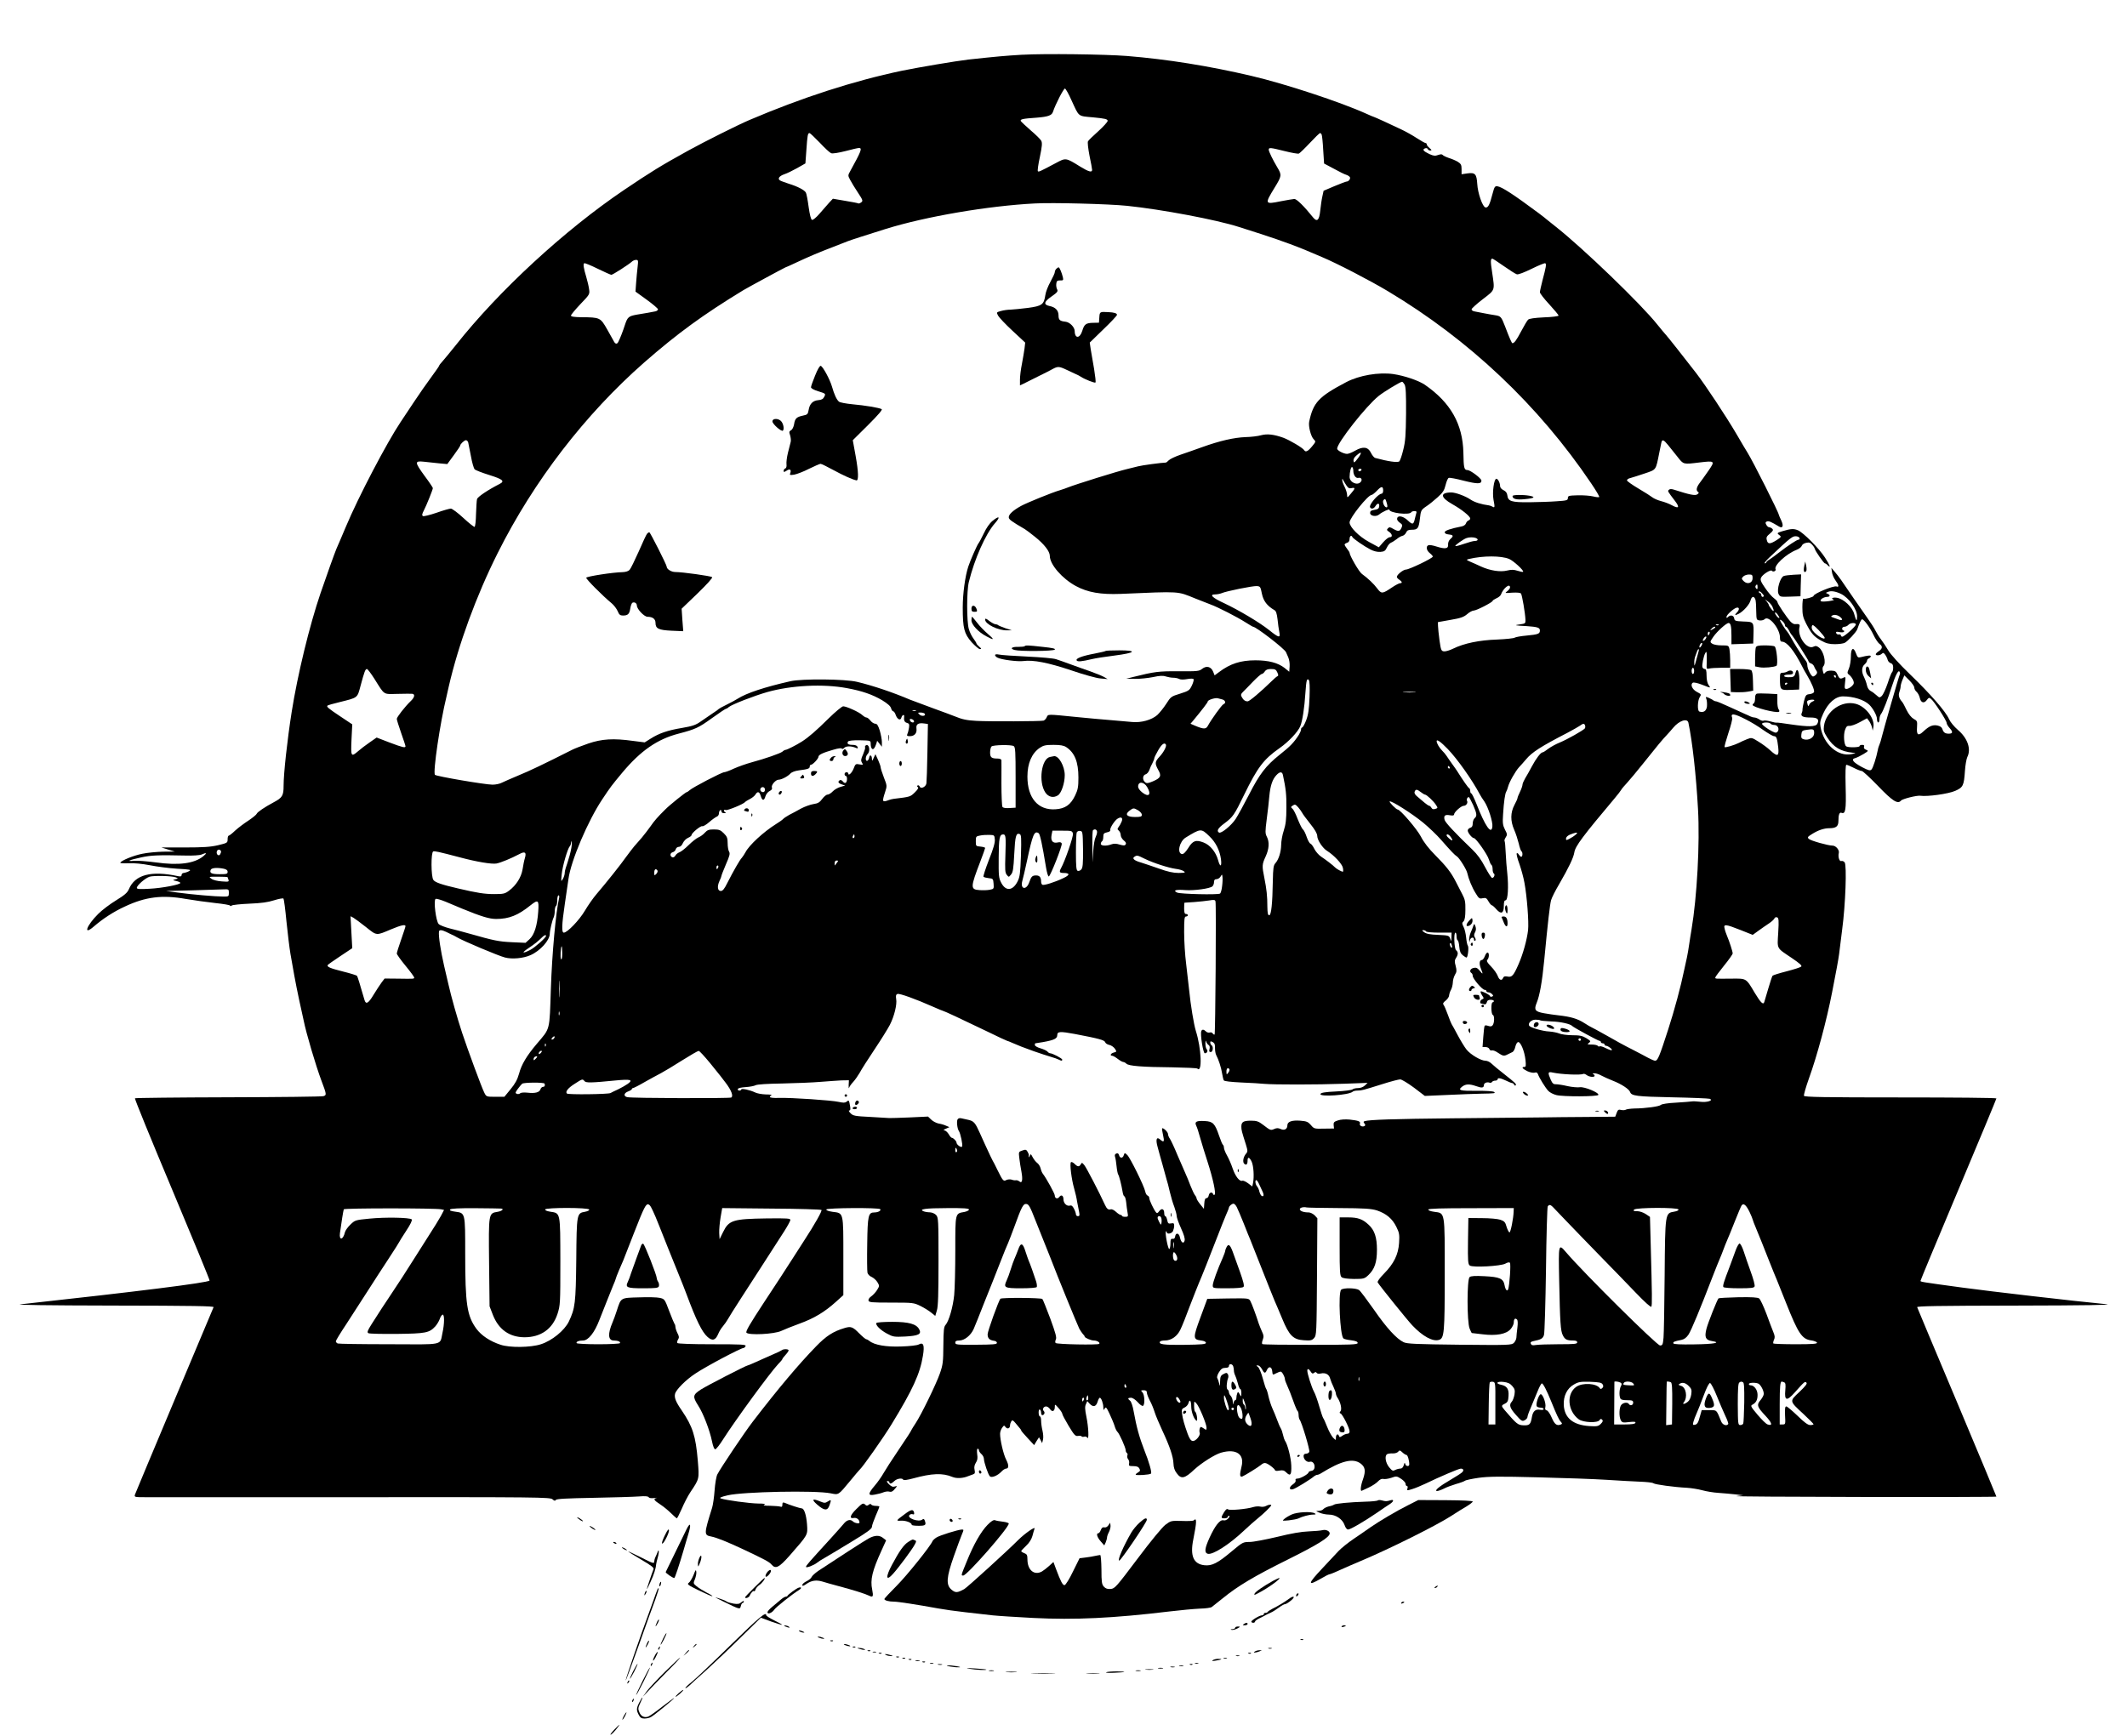<?xml version="1.0" standalone="no"?>
<!DOCTYPE svg PUBLIC "-//W3C//DTD SVG 20010904//EN"
 "http://www.w3.org/TR/2001/REC-SVG-20010904/DTD/svg10.dtd">
<svg version="1.0" xmlns="http://www.w3.org/2000/svg"
 width="1710pt" height="1396pt" viewBox="0 0 1710 1396"
 preserveAspectRatio="xMidYMid meet">

<g transform="translate(0,1396) scale(0.1,-0.1)"
fill="#000000" stroke="none">
<path d="M8220 13520 c-136 -8 -214 -15 -435 -39 -102 -12 -392 -61 -535 -90
-389 -82 -800 -215 -1225 -396 -96 -41 -361 -174 -490 -245 -223 -123 -302
-172 -520 -319 -476 -322 -1004 -808 -1350 -1246 -44 -55 -92 -113 -107 -130
-15 -16 -28 -33 -28 -37 0 -3 -29 -45 -63 -91 -35 -47 -99 -139 -142 -204 -43
-65 -90 -136 -105 -158 -109 -163 -338 -599 -439 -840 -35 -83 -69 -163 -77
-180 -13 -31 -81 -220 -127 -355 -89 -261 -185 -657 -232 -955 -36 -229 -65
-495 -65 -594 0 -79 -10 -96 -80 -133 -71 -38 -131 -78 -136 -92 -3 -8 -33
-32 -67 -55 -34 -22 -82 -58 -106 -80 -24 -23 -47 -41 -52 -41 -5 0 -9 -13 -9
-29 0 -29 -3 -30 -77 -48 -61 -14 -119 -18 -266 -18 l-189 0 54 -17 53 -16
-93 -1 c-51 -1 -127 -8 -169 -17 -71 -14 -165 -53 -176 -71 -3 -5 27 -7 66 -5
46 2 109 -4 172 -16 55 -11 154 -24 219 -28 107 -6 117 -8 95 -20 -13 -7 -32
-13 -41 -14 -10 0 -18 -7 -18 -16 0 -12 -7 -14 -28 -10 -217 47 -347 12 -396
-105 -12 -28 -34 -47 -102 -89 -48 -29 -113 -78 -144 -109 -94 -93 -125 -179
-36 -102 73 63 160 120 250 161 166 78 299 95 490 61 65 -11 172 -26 237 -33
66 -7 119 -16 119 -21 0 -5 6 -5 13 1 6 5 71 12 142 15 96 4 148 11 198 27 38
12 72 18 76 14 4 -5 15 -88 24 -184 10 -97 24 -214 32 -260 9 -47 22 -125 31
-175 9 -49 27 -142 41 -205 14 -63 29 -133 34 -155 20 -102 98 -365 143 -485
42 -111 43 -117 16 -125 -12 -4 -356 -8 -765 -9 -409 -1 -747 -5 -750 -8 -4
-4 131 -334 299 -734 168 -400 304 -730 301 -732 -18 -18 -579 -88 -1520 -191
-51 -5 212 -9 739 -10 650 -1 817 -4 813 -13 -3 -7 -145 -344 -315 -749 -170
-405 -313 -746 -317 -758 -6 -20 -3 -21 82 -21 48 -1 801 0 1672 0 1492 1
1585 0 1603 -17 14 -13 21 -14 27 -5 5 9 87 13 302 17 162 3 326 8 365 11 50
4 74 2 79 -6 4 -7 21 -10 44 -7 20 3 28 3 19 1 -28 -8 -22 -18 30 -52 26 -17
65 -49 87 -71 22 -22 43 -40 46 -41 4 0 21 35 40 77 18 43 49 103 69 133 73
109 72 105 60 253 -17 200 -41 275 -130 406 -48 69 -60 102 -53 132 8 34 87
113 163 163 90 60 366 206 388 206 5 0 12 7 16 15 5 13 -29 15 -269 15 -164 0
-276 4 -280 10 -3 5 0 18 6 28 10 15 9 26 -5 52 -9 18 -16 41 -16 50 0 9 -3
20 -7 23 -3 4 -23 51 -43 104 -36 96 -37 97 -76 106 -21 5 -97 7 -168 4 -148
-4 -143 -1 -177 -106 -12 -36 -27 -79 -35 -96 -39 -91 -36 -145 11 -145 32 0
56 -10 49 -21 -3 -5 -81 -9 -174 -9 -93 0 -171 4 -174 9 -7 11 17 21 51 21 43
0 93 64 132 166 19 49 42 107 51 129 9 22 23 56 30 75 7 19 21 54 31 77 11 24
19 46 19 49 0 4 12 34 26 68 14 33 30 70 35 81 4 11 42 108 84 215 84 215 98
242 119 234 13 -5 22 -21 56 -99 5 -11 50 -123 100 -250 51 -126 98 -243 105
-260 7 -16 27 -68 45 -115 77 -207 124 -302 168 -341 39 -35 64 -28 86 24 7
18 24 46 38 62 14 17 31 41 38 54 7 13 56 92 110 175 54 83 120 185 146 226
52 81 123 192 199 309 26 41 48 81 49 90 1 13 -22 15 -189 13 -273 -4 -305
-14 -352 -110 l-28 -57 -3 50 c-1 28 4 84 11 125 l13 75 394 -4 c217 -1 399
-7 404 -11 7 -7 -53 -114 -139 -246 -11 -17 -54 -84 -95 -148 -41 -65 -143
-221 -227 -348 -116 -177 -150 -235 -142 -245 19 -22 223 -12 279 14 25 12 91
38 148 59 116 42 201 93 291 174 l61 55 0 310 c0 360 3 349 -86 360 -34 5 -53
12 -51 19 4 13 426 16 434 2 8 -12 -18 -26 -49 -26 -47 0 -53 -25 -56 -253 -2
-115 -1 -219 2 -232 3 -12 18 -28 34 -34 15 -7 36 -25 46 -42 17 -28 17 -31
-3 -63 -12 -19 -33 -41 -47 -51 -14 -9 -24 -24 -22 -33 3 -15 22 -17 183 -17
176 0 181 -1 235 -27 30 -15 69 -39 87 -54 l32 -26 13 44 c10 32 13 133 13
394 0 332 -1 353 -19 373 -11 12 -32 21 -50 22 -17 0 -40 4 -50 8 -45 17 16
26 187 26 135 1 177 -2 177 -12 0 -6 -17 -15 -37 -19 -75 -13 -73 -5 -73 -308
0 -149 -4 -311 -9 -361 -10 -96 -42 -208 -69 -239 -14 -15 -17 -43 -18 -165
-1 -132 -3 -154 -28 -226 -30 -86 -151 -334 -195 -400 -15 -22 -30 -47 -34
-55 -9 -19 -25 -43 -118 -182 -42 -62 -89 -135 -105 -163 -15 -27 -47 -73 -71
-101 -57 -67 -57 -84 0 -73 23 4 55 12 71 19 16 6 36 8 45 5 18 -5 29 1 51 29
14 17 13 18 -7 12 -15 -5 -28 0 -47 19 -17 17 -20 25 -11 25 8 0 15 -4 15 -10
0 -16 18 -12 40 10 21 21 66 27 72 10 2 -5 34 -1 78 11 153 42 238 45 317 12
34 -14 86 -11 128 7 11 4 28 11 38 14 15 5 17 12 12 36 -5 21 -1 39 10 57 13
19 16 37 11 69 -3 26 -2 44 4 44 6 0 10 -6 10 -13 0 -7 9 -20 20 -30 11 -9 20
-27 20 -39 1 -29 34 -126 48 -140 14 -14 62 5 93 38 12 13 29 24 36 24 24 0
25 27 2 72 -22 42 -49 158 -49 208 0 14 7 36 16 48 15 21 17 22 28 6 15 -19
36 -11 36 14 0 9 5 24 10 32 9 13 14 10 35 -15 41 -48 45 -54 45 -59 0 -3 23
-30 52 -61 l52 -56 19 32 20 31 13 -23 12 -24 7 28 c4 15 2 47 -4 72 -6 24
-11 60 -11 79 0 20 -4 36 -10 36 -5 0 -10 14 -10 31 0 17 4 28 10 24 6 -3 10
-15 10 -26 0 -10 4 -19 9 -19 16 0 24 21 13 32 -15 15 -3 38 18 38 10 0 24
-10 32 -22 17 -26 38 -17 38 18 0 24 1 24 30 -9 17 -19 30 -40 30 -46 0 -7 23
-50 51 -97 45 -75 55 -85 76 -81 13 2 26 1 29 -4 2 -4 12 -5 20 -2 9 3 20 0
25 -8 15 -23 10 85 -7 168 -12 59 -13 82 -4 101 l11 25 20 -22 c28 -29 51 -23
63 17 5 17 13 32 18 32 11 0 28 -45 28 -78 1 -24 2 -25 11 -9 9 16 14 11 38
-40 15 -32 34 -76 41 -98 6 -22 17 -44 24 -50 15 -13 66 -127 66 -148 0 -9 4
-18 10 -22 5 -3 7 -12 3 -20 -3 -9 0 -22 7 -30 7 -8 10 -24 7 -35 -4 -17 0
-20 34 -20 28 0 41 -5 49 -20 8 -15 6 -21 -10 -30 -11 -6 -20 -14 -20 -18 0
-9 113 -2 123 8 9 8 -15 93 -54 190 -39 101 -62 182 -85 310 -7 42 -20 80 -29
86 -21 16 -19 24 7 24 13 0 36 -15 55 -36 17 -20 36 -33 42 -29 17 10 13 91
-5 109 -14 15 -13 16 10 16 19 0 26 -5 26 -19 0 -10 11 -39 24 -64 14 -25 31
-68 39 -94 8 -26 36 -92 61 -146 60 -128 88 -211 90 -267 1 -30 9 -56 26 -77
36 -50 64 -44 143 31 58 53 164 120 213 134 122 35 191 -12 165 -112 -16 -66
-15 -87 7 -79 17 6 127 74 147 91 28 23 38 23 76 -3 21 -15 39 -32 39 -37 0
-6 14 -8 35 -4 27 5 39 2 55 -14 34 -34 44 -21 41 56 -2 61 -30 171 -51 199
-4 6 -11 26 -15 45 -4 19 -12 44 -19 55 -7 11 -20 43 -30 70 -10 28 -27 68
-37 90 -10 22 -24 65 -31 95 -6 30 -15 57 -18 60 -4 3 -16 41 -28 85 -12 44
-29 86 -39 93 -15 11 -16 12 0 12 9 0 23 -13 32 -30 19 -36 27 -37 40 -7 15
33 39 28 43 -10 3 -31 4 -31 30 -17 15 8 32 14 38 14 11 0 34 -42 34 -62 0 -7
9 -30 19 -52 11 -23 32 -76 47 -119 15 -43 31 -80 35 -83 5 -3 9 -18 9 -33 0
-15 4 -31 8 -37 16 -17 84 -244 78 -259 -3 -8 -15 -15 -26 -15 -13 0 -20 -7
-20 -19 0 -27 28 -53 50 -46 22 7 42 -17 38 -47 -2 -15 -11 -24 -25 -26 -13
-2 -23 -7 -23 -12 0 -13 -65 -50 -88 -50 -14 0 -20 -5 -16 -14 3 -9 -5 -21
-20 -31 -34 -23 -35 -49 -2 -41 21 5 139 77 173 106 7 5 17 10 23 10 6 0 21 6
33 14 160 99 253 122 314 78 39 -28 44 -60 21 -127 -19 -51 -24 -100 -10 -93
4 2 29 14 56 26 27 13 60 34 73 48 16 17 31 24 44 21 11 -3 40 1 64 9 41 15
45 14 79 -8 20 -13 36 -31 36 -40 0 -10 5 -18 11 -18 6 0 8 -8 4 -19 -5 -18
-4 -19 37 -6 24 7 72 27 108 44 109 53 268 121 284 121 23 0 27 -16 8 -32 -9
-8 -50 -34 -89 -57 -90 -52 -136 -90 -110 -91 10 0 35 9 55 19 20 11 64 27 97
37 33 9 65 21 72 26 7 6 56 16 110 24 79 11 170 12 478 4 209 -5 457 -14 550
-20 94 -6 214 -13 268 -15 54 -2 103 -7 110 -13 13 -10 166 -31 267 -36 36 -2
92 -11 125 -20 33 -9 92 -19 130 -21 39 -3 99 -8 135 -12 l65 -7 -55 -7 c-30
-3 428 -6 1018 -7 589 -1 1072 0 1072 3 0 3 -142 344 -316 758 -174 413 -319
758 -321 765 -4 9 161 12 803 13 542 1 779 5 719 11 -268 26 -934 103 -1160
134 -347 47 -335 46 -335 55 0 4 137 334 305 733 168 399 305 729 305 733 0 5
-347 8 -771 8 -614 0 -773 3 -776 13 -3 7 15 70 40 140 66 183 141 462 186
692 32 163 50 260 56 305 3 28 15 118 25 200 27 201 38 518 20 540 -7 9 -19
14 -27 11 -15 -6 -28 34 -20 65 6 24 -24 59 -50 59 -37 0 -177 40 -191 54 -13
12 -10 17 24 38 50 32 98 48 141 48 55 0 73 15 73 60 0 48 8 70 24 64 33 -13
39 23 34 206 -3 122 -1 180 6 180 6 0 33 -11 60 -25 27 -14 56 -25 64 -25 8 0
66 -54 129 -119 118 -123 160 -150 186 -119 11 14 127 43 155 39 60 -8 225 15
280 39 64 28 71 42 79 160 3 47 12 97 19 112 33 65 2 153 -76 219 -29 25 -60
62 -70 85 -27 62 -150 203 -313 360 -88 85 -158 162 -177 195 -18 30 -44 70
-59 89 -15 19 -34 51 -44 70 -9 19 -38 64 -64 100 -25 36 -74 106 -108 155
-102 151 -122 179 -153 215 l-29 34 5 -34 c2 -19 15 -49 28 -67 27 -36 31 -58
9 -49 -23 9 -185 -58 -185 -76 0 -9 -71 -29 -82 -22 -4 3 -8 -28 -8 -68 0 -62
5 -82 30 -132 43 -83 64 -106 122 -138 40 -22 64 -28 110 -28 33 0 68 5 79 11
25 13 92 86 100 108 18 52 32 81 39 81 15 0 63 -65 91 -124 15 -32 37 -65 48
-73 28 -19 26 -39 -4 -59 -14 -9 -25 -20 -25 -25 0 -13 34 -11 49 4 10 10 15
8 27 -8 8 -11 17 -30 20 -42 3 -11 14 -23 25 -26 13 -4 19 -14 19 -35 0 -17
-4 -33 -8 -36 -5 -3 -21 -43 -36 -90 -16 -47 -37 -92 -47 -102 -18 -16 -20
-16 -44 6 -13 12 -34 28 -47 34 -13 7 -25 25 -29 46 -4 19 -15 49 -23 65 -22
41 -20 82 4 102 11 10 20 23 20 31 0 7 7 15 15 18 8 4 15 11 15 16 0 10 -22 8
-82 -7 -20 -5 -25 -1 -36 29 -21 58 -42 46 -42 -23 0 -32 -7 -76 -16 -97 -15
-36 -15 -38 5 -53 11 -9 24 -28 30 -42 8 -22 6 -30 -13 -48 -12 -11 -31 -21
-41 -21 -16 0 -17 6 -12 50 6 48 5 50 -14 40 -24 -13 -33 -8 -48 28 -10 23
-18 28 -48 29 -24 1 -41 -5 -49 -15 -11 -15 -13 -14 -19 11 -5 17 -3 33 4 40
25 25 2 122 -36 150 -18 14 -27 15 -43 7 -53 -28 -133 83 -113 158 5 22 -2 26
-37 23 -9 -1 -25 9 -36 21 -33 37 -104 143 -104 155 0 7 -13 21 -28 32 -16 11
-48 48 -71 82 -36 52 -41 66 -33 84 12 26 79 68 87 55 3 -5 12 -7 20 -4 8 4
12 10 10 15 -18 29 83 124 167 157 21 8 40 23 43 33 3 10 19 21 36 24 23 5 33
2 49 -17 11 -12 19 -26 20 -31 0 -13 72 -117 81 -117 4 0 15 -7 23 -16 28 -27
17 1 -22 62 -49 76 -174 201 -218 220 -34 14 -56 13 -126 -8 -43 -13 -45 -16
-21 -33 15 -11 12 -15 -25 -39 -53 -33 -70 -33 -78 1 -6 21 -1 31 25 52 25 21
29 29 19 39 -6 6 -18 12 -25 12 -7 0 -17 9 -23 20 -9 16 -8 22 6 27 14 5 33
-3 96 -41 30 -18 39 5 18 49 -11 22 -19 43 -20 47 -1 18 -208 430 -251 498 -9
14 -49 81 -89 150 -82 140 -248 391 -324 490 -91 118 -231 295 -241 305 -6 6
-38 44 -71 85 -130 164 -595 612 -814 785 -41 32 -77 61 -80 64 -3 4 -30 24
-60 47 -203 151 -294 210 -331 216 -21 3 -25 -3 -40 -60 -23 -90 -36 -114 -57
-110 -23 4 -62 115 -66 190 -5 79 -17 92 -78 84 l-48 -7 0 41 c0 34 -5 43 -30
59 -17 10 -49 24 -73 31 -23 8 -45 19 -49 24 -5 7 -16 7 -36 0 -24 -9 -37 -8
-70 7 -49 23 -60 37 -36 46 10 4 19 2 22 -5 2 -7 11 -12 20 -12 14 1 13 4 -5
19 -13 11 -23 24 -23 30 0 6 -4 11 -10 11 -5 0 -37 18 -71 40 -33 22 -89 53
-123 69 -85 41 -217 101 -221 101 -3 0 -28 11 -57 24 -209 95 -658 243 -928
306 -341 80 -679 134 -1000 160 -176 14 -667 20 -840 10z m394 -366 c64 -138
48 -126 177 -138 94 -9 114 -14 114 -28 0 -8 -34 -46 -75 -83 -41 -37 -79 -73
-83 -81 -5 -8 1 -58 12 -116 12 -55 21 -107 21 -114 0 -23 -27 -16 -97 27
-116 72 -114 71 -196 27 -126 -67 -137 -72 -143 -65 -4 4 3 56 16 115 18 86
20 113 11 130 -6 12 -44 49 -84 83 -39 34 -75 68 -80 75 -8 15 14 20 130 28
88 7 119 18 128 46 19 59 87 191 97 188 6 -2 30 -44 52 -94z m-2024 -341 c40
-43 81 -81 92 -85 11 -5 59 3 115 17 52 14 101 25 109 25 28 0 17 -27 -69
-183 -21 -38 -21 -38 -2 -74 11 -21 39 -67 63 -103 39 -59 41 -66 26 -77 -9
-7 -20 -11 -23 -9 -4 3 -51 12 -106 21 l-99 17 -31 -33 c-16 -19 -51 -58 -77
-88 -27 -31 -52 -52 -60 -49 -9 4 -18 41 -27 104 -7 54 -17 106 -22 115 -11
21 -67 50 -139 72 -30 10 -61 21 -69 26 -22 14 -6 36 35 50 22 7 68 30 104 50
l65 37 8 109 c8 116 11 135 25 135 5 0 41 -35 82 -77z m4036 63 c3 -8 9 -63
12 -123 l7 -108 79 -42 c43 -24 88 -46 100 -49 12 -4 24 -12 28 -18 8 -12 -9
-36 -26 -36 -6 0 -50 -17 -98 -37 l-87 -37 -10 -46 c-6 -26 -13 -77 -17 -114
-8 -77 -25 -94 -57 -55 -73 91 -132 149 -151 149 -12 -1 -60 -9 -107 -18 -132
-27 -133 -24 -53 107 59 96 60 103 23 165 -37 62 -69 128 -69 142 0 19 11 18
128 -11 55 -14 107 -23 114 -20 7 3 47 41 88 85 41 44 78 80 83 80 4 0 10 -6
13 -14z m-1566 -571 c279 -29 720 -112 900 -170 25 -8 104 -33 175 -56 72 -23
177 -59 235 -81 94 -35 137 -53 260 -106 121 -51 385 -188 527 -273 654 -391
1212 -918 1636 -1547 38 -56 67 -105 64 -109 -4 -3 -26 -1 -49 5 -24 6 -79 10
-123 9 -73 -2 -80 -4 -80 -22 0 -18 -9 -21 -90 -26 -49 -4 -149 -7 -220 -8
-145 -1 -171 7 -177 57 -2 18 -12 31 -30 40 -17 8 -28 21 -28 33 0 25 -17 59
-30 59 -19 0 -34 -108 -23 -168 12 -62 11 -68 -9 -56 -7 4 -19 9 -28 10 -61 8
-116 25 -148 47 -41 28 -120 57 -155 57 -92 -1 -88 -40 10 -95 75 -42 143 -97
143 -115 0 -6 -7 -13 -15 -16 -8 -3 -17 -14 -20 -24 -3 -10 -18 -20 -33 -23
-91 -18 -137 -34 -137 -47 0 -10 12 -16 33 -18 37 -4 40 -12 12 -37 -12 -11
-19 -28 -18 -44 4 -34 -24 -38 -93 -16 -27 9 -56 14 -64 11 -23 -8 -18 -42 10
-64 14 -11 25 -24 24 -28 0 -13 -190 -104 -215 -104 -22 0 -74 -42 -74 -59 0
-6 9 -16 20 -23 23 -15 26 -28 6 -28 -8 0 -37 -15 -65 -34 -77 -52 -85 -53
-118 -9 -29 39 -77 84 -124 118 -23 16 -99 148 -99 170 0 4 -9 18 -20 32 -11
14 -20 29 -20 34 0 4 9 11 20 14 13 4 20 15 20 31 0 23 15 34 22 16 5 -13 97
-76 146 -101 27 -14 57 -21 80 -19 31 2 40 9 52 35 8 18 23 35 33 39 9 3 29
16 45 28 15 13 36 25 47 27 11 2 24 14 30 27 7 17 18 22 46 22 47 0 55 12 64
86 8 71 9 73 56 105 20 13 59 45 88 71 42 38 53 56 63 98 7 29 18 54 25 57 7
3 62 -7 122 -23 109 -27 141 -27 141 1 0 18 -88 84 -112 85 -27 0 -31 16 -33
139 -5 231 -103 404 -310 547 -50 34 -165 73 -254 86 -118 16 -273 -10 -378
-65 -222 -117 -265 -163 -298 -319 -7 -37 14 -119 37 -141 18 -18 17 -19 -14
-57 -33 -40 -52 -49 -63 -30 -12 19 -117 81 -168 100 -76 27 -129 33 -178 20
-24 -7 -80 -14 -124 -15 -92 -3 -210 -30 -351 -81 -55 -20 -133 -47 -174 -61
-41 -14 -83 -34 -93 -44 -10 -11 -21 -19 -25 -19 -29 0 -194 -22 -222 -30 -19
-5 -57 -14 -85 -21 -79 -18 -420 -125 -480 -149 -11 -5 -38 -14 -60 -21 -66
-19 -267 -101 -317 -128 -63 -35 -98 -67 -98 -90 0 -18 19 -32 129 -96 9 -5
46 -33 82 -62 73 -58 119 -117 119 -153 0 -69 99 -183 210 -243 95 -51 198
-69 357 -63 491 21 454 23 603 -37 41 -16 95 -37 120 -47 61 -22 217 -102 284
-145 30 -19 57 -35 60 -35 24 0 256 -179 265 -205 2 -5 10 -24 18 -41 8 -18
13 -51 11 -74 l-3 -42 -38 31 c-53 41 -128 61 -234 61 -119 0 -203 -27 -293
-95 l-35 -26 -12 30 c-17 41 -54 50 -89 22 -24 -19 -38 -20 -188 -19 -161 1
-194 -3 -366 -46 l-55 -14 70 -1 c39 -1 103 6 144 14 55 12 82 13 104 5 16 -5
43 -10 59 -10 16 0 38 -4 48 -10 11 -6 36 -6 64 -1 28 5 49 5 52 -1 3 -5 -3
-28 -14 -51 -19 -39 -25 -43 -94 -65 -72 -22 -76 -25 -112 -82 -21 -33 -54
-73 -72 -90 -46 -40 -129 -63 -202 -56 -31 3 -109 9 -172 15 -63 5 -187 16
-275 25 -240 24 -228 24 -240 -2 -5 -12 -17 -24 -25 -27 -21 -6 -438 -8 -540
-2 -77 4 -115 12 -175 37 -11 5 -90 34 -175 65 -85 31 -168 62 -185 69 -128
55 -298 113 -425 143 -95 23 -441 26 -535 5 -207 -47 -353 -95 -425 -141 -14
-9 -52 -30 -85 -46 -33 -16 -62 -32 -65 -35 -3 -4 -25 -20 -50 -36 -25 -17
-67 -46 -95 -65 -42 -30 -67 -38 -153 -53 -115 -19 -184 -43 -253 -87 l-46
-29 -94 12 c-158 22 -250 16 -359 -21 -52 -18 -109 -40 -127 -49 -240 -121
-345 -171 -433 -207 -58 -24 -118 -51 -135 -59 -16 -9 -50 -16 -75 -16 -59 0
-451 67 -463 79 -18 18 41 419 93 631 4 19 13 55 18 80 78 338 221 729 393
1072 289 578 702 1115 1179 1534 268 234 472 383 797 581 35 21 334 183 338
183 2 0 41 17 87 39 105 49 178 80 298 126 52 20 104 40 115 45 19 8 149 50
306 99 321 100 825 186 1199 205 142 8 594 -4 740 -19z m3030 -485 c47 -33 94
-63 105 -66 12 -3 59 15 120 45 55 27 104 47 108 44 11 -6 6 -32 -22 -137 -11
-44 -21 -87 -21 -96 0 -9 34 -53 75 -97 41 -45 75 -85 75 -91 0 -5 -52 -12
-116 -14 -79 -4 -120 -10 -129 -19 -8 -8 -33 -50 -56 -94 -39 -74 -55 -94 -70
-95 -5 0 -22 37 -59 135 -30 78 -35 83 -79 90 -20 3 -61 10 -91 16 -30 6 -65
13 -77 15 -13 2 -23 10 -22 17 0 6 40 43 90 81 101 78 97 66 75 216 -14 90
-13 110 2 110 4 0 45 -27 92 -60z m-6964 -7 c-4 -32 -9 -89 -12 -128 l-5 -70
90 -65 c50 -36 90 -71 91 -77 0 -7 -10 -15 -22 -17 -29 -6 -78 -15 -147 -26
-67 -12 -76 -19 -97 -83 -16 -50 -38 -107 -53 -136 -9 -19 -22 -19 -33 -1 -4
8 -30 53 -56 100 -55 97 -58 98 -209 99 -60 1 -83 5 -83 14 1 6 35 48 76 91
74 77 76 80 70 120 -3 23 -13 66 -22 96 -23 77 -27 107 -17 113 5 3 53 -17
108 -44 55 -27 105 -49 110 -49 11 0 142 84 165 106 8 8 23 14 34 14 17 0 18
-5 12 -57z m6166 -945 c10 -17 13 -78 12 -233 -2 -175 -5 -224 -23 -294 -11
-47 -26 -88 -32 -92 -17 -10 -88 0 -192 28 -10 2 -25 21 -35 41 -23 49 -64 54
-127 18 -24 -14 -53 -26 -65 -26 -27 0 -80 27 -80 42 0 47 233 343 334 424 47
37 173 113 188 114 4 0 13 -10 20 -22z m-7528 -465 c2 -10 12 -60 22 -111 9
-52 23 -99 30 -106 6 -7 60 -28 118 -46 108 -34 126 -49 84 -71 -96 -49 -179
-105 -183 -123 -3 -12 -6 -66 -8 -120 -1 -55 -6 -101 -12 -103 -5 -1 -46 31
-90 72 -44 41 -89 74 -100 75 -11 0 -64 -15 -117 -34 -53 -18 -102 -30 -108
-26 -9 6 -7 17 8 46 21 40 72 167 72 179 0 4 -29 48 -65 96 -83 114 -83 124
-7 116 31 -3 86 -9 122 -13 l66 -6 52 71 c29 39 52 74 52 78 0 12 33 43 46 43
7 0 15 -8 18 -17z m9645 -20 c17 -21 51 -64 76 -95 51 -65 46 -63 178 -47 125
15 127 13 71 -68 -26 -38 -58 -82 -71 -99 -25 -34 -29 -59 -11 -70 8 -5 6 -11
-6 -19 -17 -13 -64 -3 -184 36 -24 8 -37 8 -45 0 -11 -11 -12 -9 51 -92 38
-50 28 -62 -27 -32 -20 11 -58 26 -86 33 -27 7 -59 21 -70 30 -11 9 -61 41
-112 71 -51 30 -93 60 -93 66 0 7 12 16 28 19 15 4 66 20 113 36 97 33 90 23
119 168 6 30 13 65 16 78 6 31 18 28 53 -15z m-2491 -107 c-29 -38 -33 -41
-36 -23 -3 14 6 30 23 44 42 37 48 27 13 -21z m-38 -102 c0 -34 20 -62 40 -57
23 6 35 -14 20 -32 -27 -33 -90 -4 -90 40 0 40 12 85 21 79 5 -3 9 -16 9 -30z
m65 6 c-3 -5 -10 -10 -16 -10 -5 0 -9 5 -9 10 0 6 7 10 16 10 8 0 12 -4 9 -10z
m-121 -123 c15 -22 24 -27 43 -22 31 7 29 -4 -7 -45 -29 -35 -29 -35 -30 -10
0 14 -9 43 -20 65 -11 22 -20 46 -19 55 0 13 1 13 7 0 4 -8 16 -28 26 -43z
m296 -43 c0 -13 -6 -24 -12 -24 -29 -1 -105 -91 -93 -110 10 -16 29 -12 43 10
16 27 34 25 30 -2 -2 -18 -11 -24 -38 -28 -27 -4 -35 -10 -35 -25 0 -25 49
-33 73 -12 24 20 82 47 82 38 0 -26 160 -45 175 -21 3 6 15 10 27 10 16 0 19
-4 13 -22 -3 -13 -10 -36 -13 -51 -9 -35 -18 -36 -52 -4 -36 35 -78 45 -87 22
-4 -13 2 -24 19 -37 23 -16 25 -21 15 -43 -14 -30 -25 -31 -66 -8 -25 15 -32
16 -43 4 -11 -11 -9 -16 10 -28 26 -18 29 -43 5 -43 -10 0 -33 -18 -53 -41
l-35 -40 -79 43 c-81 44 -156 120 -156 157 0 36 148 221 177 221 6 0 26 16 44
35 35 37 49 37 49 -1z m30 -103 c6 -22 5 -31 -3 -31 -18 0 -37 46 -24 59 13
13 16 11 27 -28z m3318 -278 c2 -7 -2 -13 -9 -13 -13 0 -84 -47 -159 -105 -25
-20 -57 -43 -72 -53 -16 -9 -28 -20 -28 -24 0 -5 -6 -8 -12 -8 -7 0 10 21 38
48 176 166 186 173 218 169 11 -1 21 -8 24 -14z m-2604 1 c24 -9 19 -24 -6
-24 -13 0 -53 -11 -90 -24 -38 -13 -68 -21 -68 -16 0 8 66 55 90 63 21 8 56 8
74 1z m269 -169 c35 -15 121 -94 112 -103 -3 -3 -23 1 -44 8 -31 10 -50 10
-84 2 -55 -14 -138 -1 -212 33 -27 13 -66 30 -85 38 -33 15 -34 16 -10 22 113
27 259 27 323 0z m1957 -155 c0 -39 -42 -53 -72 -23 -18 19 -18 21 -3 37 9 9
30 16 46 16 26 0 29 -4 29 -30z m40 -72 c0 -16 -3 -19 -11 -11 -6 6 -8 16 -5
22 11 17 16 13 16 -11z m-3985 -52 c12 -59 42 -98 100 -132 14 -7 20 -27 26
-75 3 -35 10 -81 14 -101 10 -51 -2 -49 -83 16 -78 62 -243 160 -362 216 -94
43 -120 70 -71 70 17 0 40 5 53 10 35 16 249 59 282 57 28 -2 30 -6 41 -61z
m1995 50 c0 -7 -10 -21 -22 -30 -22 -16 -21 -17 39 -12 40 2 65 0 71 -7 9 -12
34 -158 36 -212 1 -28 -2 -30 -44 -36 -51 -7 -44 -9 54 -14 87 -6 106 -12 106
-35 0 -27 -13 -32 -107 -41 -46 -4 -89 -12 -96 -17 -7 -5 -70 -12 -142 -15
-143 -5 -264 -30 -352 -73 -28 -14 -62 -24 -75 -22 -21 3 -24 11 -35 88 -6 47
-12 99 -12 116 l-1 31 101 18 c83 14 107 23 134 46 18 16 42 29 53 29 22 0
152 67 152 78 0 4 14 13 31 21 17 7 33 21 36 30 19 52 73 94 73 57z m2040 -68
c0 -4 -4 -8 -10 -8 -5 0 -10 7 -10 15 0 8 -4 15 -10 15 -5 0 -10 5 -10 12 0 6
9 3 20 -7 11 -10 20 -22 20 -27z m621 16 c63 -31 129 -123 129 -180 0 -46 -7
-40 -23 18 -15 57 -85 122 -139 131 -35 5 -53 -6 -25 -16 6 -2 -11 -7 -40 -11
-29 -4 -57 -5 -63 -1 -15 10 19 34 48 35 26 0 29 15 5 25 -17 7 -16 8 2 15 26
11 62 5 106 -16z m-687 -51 c3 -16 5 -54 5 -85 0 -32 2 -62 6 -68 8 -13 48
-13 62 1 33 33 123 -76 123 -148 0 -24 5 -33 16 -33 40 0 99 -73 163 -200 6
-14 23 -43 36 -65 40 -67 64 -125 59 -140 -3 -8 -19 -15 -36 -17 -28 -3 -32
-8 -45 -57 -7 -29 -12 -59 -12 -65 1 -6 -1 -19 -6 -30 -11 -25 9 -36 71 -36
56 0 73 -15 54 -51 -13 -24 -71 -25 -215 -4 -57 9 -107 15 -112 14 -4 -2 -27
3 -51 10 -23 6 -47 9 -53 6 -5 -4 -21 0 -34 9 -13 9 -31 16 -40 16 -8 0 -23 4
-33 9 -9 5 -28 13 -42 19 -14 6 -69 31 -123 56 -54 25 -104 46 -110 46 -7 0
-17 4 -23 8 -5 5 -21 13 -36 20 -26 11 -27 10 -19 -11 4 -12 6 -38 4 -59 -5
-36 -28 -51 -61 -40 -17 5 -15 88 3 116 14 22 13 23 -23 42 -38 20 -55 60 -32
74 7 4 40 -3 73 -16 74 -29 72 -29 53 -2 -10 14 -16 44 -16 75 0 39 -4 53 -14
53 -8 0 -16 6 -19 14 -6 15 9 91 23 115 8 13 10 11 11 -9 1 -14 1 -47 0 -74
-2 -46 -1 -48 21 -42 13 3 56 6 96 6 l72 0 0 59 c0 32 -3 73 -6 90 -6 30 -8
31 -63 31 -33 0 -65 6 -76 14 -19 13 -18 15 10 56 30 43 104 110 122 110 17 0
23 -27 23 -101 l0 -70 88 3 87 3 2 65 c3 110 4 109 -80 112 -66 3 -72 5 -75
26 -4 24 -30 30 -50 10 -9 -9 -12 -9 -12 1 0 16 57 68 81 74 23 6 25 -15 4
-37 -23 -23 -18 -28 13 -12 39 20 88 76 96 109 3 15 13 27 20 27 8 0 17 -12
20 -27z m135 -51 c17 -37 13 -47 -9 -19 -11 14 -20 29 -20 33 0 4 -8 16 -17
28 -18 20 -18 20 9 0 15 -10 31 -29 37 -42z m56 -91 c-7 -6 -35 27 -35 41 0 7
9 2 20 -12 10 -14 17 -26 15 -29z m494 3 c20 -18 9 -27 -20 -15 -13 5 -33 12
-44 16 -16 5 -17 8 -5 15 17 11 49 4 69 -16z m-449 -61 c0 -7 4 -13 8 -13 5 0
15 -12 23 -27 8 -16 16 -30 19 -33 15 -13 140 -209 140 -218 0 -6 9 -13 19
-17 10 -3 21 -13 25 -23 3 -9 11 -24 18 -34 9 -13 9 -20 -1 -32 -8 -9 -19 -16
-25 -16 -15 0 -46 62 -46 91 0 11 -5 25 -10 32 -17 20 -79 115 -99 151 -11 18
-25 44 -33 57 -7 13 -16 26 -19 29 -12 11 -59 85 -59 94 0 5 9 1 20 -9 11 -10
20 -24 20 -32z m570 5 c0 -15 -93 -98 -109 -98 -6 0 -11 5 -11 10 0 6 -7 10
-16 8 -10 -2 -19 3 -22 11 -4 11 2 13 26 8 17 -4 34 -2 37 3 3 6 1 10 -4 10
-6 0 -11 7 -11 15 0 8 8 15 19 15 10 0 24 7 31 15 15 18 60 20 60 3z m-1103
-4 c-3 -3 -12 -4 -19 -1 -8 3 -5 6 6 6 11 1 17 -2 13 -5z m853 -103 c0 -22
-70 21 -97 59 -7 10 -10 26 -6 36 5 14 14 8 55 -34 26 -28 48 -55 48 -61z
m-880 84 c0 -2 -10 -10 -22 -16 -21 -11 -22 -11 -9 4 13 16 31 23 31 12z m-46
-50 c-4 -8 -8 -15 -10 -15 -2 0 -4 7 -4 15 0 8 4 15 10 15 5 0 7 -7 4 -15z
m-38 -51 c-9 -8 -16 -11 -16 -4 0 15 24 40 28 29 2 -5 -4 -16 -12 -25z m-26
-45 c-7 -11 -14 -19 -16 -16 -7 7 7 37 17 37 6 0 5 -9 -1 -21z m-25 -51 c-4
-13 -13 -45 -20 -73 -12 -44 -13 -46 -14 -18 -1 18 3 42 8 55 5 13 12 31 15
41 3 9 8 17 12 17 3 0 3 -10 -1 -22z m-35 -153 c0 -14 -4 -25 -10 -25 -5 0
-10 11 -10 25 0 14 5 25 10 25 6 0 10 -11 10 -25z m-10611 -62 c86 -137 69
-125 185 -123 55 1 109 2 119 1 26 -2 21 -29 -11 -59 -46 -44 -112 -129 -112
-143 0 -8 16 -58 35 -113 19 -54 35 -102 35 -107 0 -15 -22 -10 -128 30 l-104
40 -56 -39 c-32 -22 -73 -53 -92 -70 -58 -50 -60 -45 -54 93 l6 122 -96 64
c-96 64 -113 78 -103 87 3 3 47 16 98 28 148 37 141 31 168 132 31 115 38 134
51 134 6 0 32 -35 59 -77z m7260 50 c9 -20 10 -28 1 -31 -6 -2 -28 -21 -48
-41 -86 -84 -177 -161 -191 -161 -21 0 -35 11 -48 35 -9 16 -7 24 10 41 12 12
49 49 81 83 32 33 64 61 70 61 6 0 17 9 24 20 9 14 23 20 50 20 32 0 41 -4 51
-27z m5005 -15 c-6 -9 -132 -449 -145 -503 -5 -22 -13 -49 -18 -60 -5 -11 -12
-31 -14 -45 -12 -62 -39 -146 -51 -158 -11 -12 -24 -8 -76 19 -74 40 -92 64
-54 73 14 4 44 19 67 33 39 24 40 26 19 34 -14 5 -20 14 -16 24 4 10 0 15 -15
15 -12 0 -21 -4 -21 -10 0 -11 -89 -13 -107 -2 -18 11 -24 93 -10 132 10 28
17 34 35 33 13 -2 50 11 83 29 l59 32 18 -24 c9 -14 19 -36 22 -50 l6 -25 5
27 c14 67 -60 166 -141 188 -112 30 -238 -57 -256 -176 -5 -38 -2 -50 26 -94
51 -79 108 -113 205 -123 29 -3 29 -3 -8 -11 -110 -24 -228 79 -251 220 -6 34
-2 53 22 106 39 86 99 138 158 138 85 0 169 -27 211 -66 30 -28 63 -89 63
-115 0 -16 5 -29 10 -29 6 0 10 12 10 27 0 14 6 34 13 42 15 18 55 121 86 219
29 91 52 136 62 121 4 -7 6 -16 3 -21z m-514 -18 c0 -5 -2 -10 -4 -10 -3 0 -8
5 -11 10 -3 6 -1 10 4 10 6 0 11 -4 11 -10z m630 -89 c0 -10 8 -26 19 -35 10
-9 21 -30 25 -47 8 -40 34 -49 56 -19 16 21 20 22 34 10 26 -20 126 -175 126
-193 0 -9 11 -28 25 -43 27 -30 25 -44 -8 -44 -29 0 -43 10 -51 37 -5 15 -18
24 -41 29 -38 7 -66 -5 -112 -48 -41 -39 -56 -30 -51 35 3 47 1 51 -27 66 -19
11 -40 37 -57 71 -14 30 -30 60 -36 66 -24 27 -32 53 -22 79 5 14 10 34 10 44
0 10 7 35 15 54 l15 36 40 -40 c22 -22 40 -48 40 -58z m-4862 -78 c-4 -100
-10 -140 -27 -185 -12 -32 -27 -58 -32 -58 -5 0 -9 -7 -9 -15 0 -9 -8 -28 -17
-43 -41 -64 -69 -93 -156 -162 -110 -88 -161 -154 -247 -323 -40 -78 -88 -165
-106 -193 -35 -53 -117 -120 -134 -109 -21 13 -8 36 44 74 68 51 79 66 159
231 107 219 156 284 283 373 73 51 149 131 168 178 17 42 33 144 41 269 7 102
12 117 27 102 7 -7 9 -59 6 -139z m-3718 73 c120 -22 204 -51 282 -97 44 -27
68 -48 72 -65 4 -13 11 -24 17 -24 5 0 15 -13 20 -29 13 -37 39 -49 46 -21 6
22 25 28 22 8 -4 -31 3 -46 22 -51 18 -5 21 -11 17 -39 -3 -18 -8 -41 -13 -50
-6 -15 -2 -18 20 -18 37 0 58 24 53 61 -5 35 14 48 63 41 l29 -4 -4 -227 c-2
-124 -6 -237 -8 -250 -4 -29 -46 -49 -54 -26 -4 8 -11 12 -16 9 -7 -4 -6 -9 1
-14 8 -4 0 -19 -24 -42 -37 -36 -37 -36 -170 -52 -11 -1 -28 -6 -37 -9 -56
-21 -58 -17 -32 64 16 49 16 51 -10 117 -14 37 -26 74 -26 82 0 8 -10 35 -21
60 l-21 45 -14 -30 c-11 -26 -13 -27 -14 -8 0 30 -18 39 -22 11 -2 -12 -9 -23
-15 -26 -18 -5 -16 36 2 54 25 25 12 86 -14 70 -6 -4 -9 -11 -6 -16 3 -4 -5
-29 -16 -56 -18 -39 -19 -51 -9 -67 11 -19 10 -19 -20 -14 -30 6 -33 4 -47
-33 -14 -36 -43 -63 -43 -40 0 6 -7 10 -15 10 -8 0 -15 -7 -15 -15 0 -8 5 -15
10 -15 13 0 13 -47 -1 -55 -6 -4 -16 1 -23 11 -7 9 -18 14 -24 10 -19 -12 -14
-24 16 -34 l27 -9 -38 -11 c-21 -6 -49 -22 -62 -36 -13 -14 -32 -26 -42 -26
-10 0 -29 -16 -43 -35 -20 -27 -34 -36 -70 -41 -25 -4 -70 -20 -100 -36 -30
-17 -73 -40 -95 -51 -22 -12 -44 -27 -50 -34 -5 -6 -32 -25 -58 -41 -99 -62
-215 -169 -244 -226 -9 -16 -22 -36 -29 -44 -15 -14 -67 -105 -117 -203 -23
-47 -37 -64 -52 -64 -26 0 -31 36 -11 80 9 18 16 37 16 41 0 5 16 46 36 93 30
68 35 88 25 103 -6 10 -11 40 -11 67 0 42 -5 54 -31 80 -26 26 -38 31 -80 31
-40 0 -53 -5 -72 -26 -12 -14 -35 -31 -52 -38 -16 -7 -53 -36 -80 -63 -28 -28
-61 -53 -73 -57 -12 -4 -27 -16 -32 -26 -6 -11 -17 -17 -25 -14 -21 9 -19 35
4 41 11 3 21 13 24 24 3 11 14 19 25 19 12 0 24 11 32 30 7 16 25 35 41 42 16
7 29 17 29 23 0 16 73 76 86 71 7 -3 32 12 56 33 24 21 51 40 61 44 9 3 17 15
17 26 0 11 5 23 10 26 6 3 10 -1 10 -9 0 -10 8 -16 23 -15 12 0 16 3 10 6 -7
2 -13 9 -13 15 0 6 7 7 15 4 14 -5 143 48 155 64 3 4 20 15 38 24 18 9 38 25
45 36 17 29 33 25 43 -11 12 -40 27 -41 38 -2 6 18 20 36 34 42 16 8 22 17 18
28 -8 19 30 63 54 63 23 0 73 26 94 49 11 12 38 22 69 26 72 9 87 14 87 31 0
8 4 14 10 14 14 0 60 49 60 64 0 16 35 33 120 57 39 12 66 15 68 9 2 -5 11 -3
19 6 16 16 58 16 96 -1 13 -5 16 -4 11 9 -4 10 -18 16 -39 16 -36 0 -48 9 -37
27 5 7 40 11 95 10 86 -2 87 -2 87 -27 0 -36 14 -55 27 -38 6 7 14 24 18 37
l7 24 19 -24 19 -24 0 37 c0 21 -8 62 -17 93 -13 41 -22 55 -36 55 -11 0 -28
11 -39 25 -11 14 -25 25 -32 25 -7 0 -22 9 -34 20 -25 24 -127 70 -153 70 -10
0 -63 -44 -117 -97 -100 -99 -161 -152 -216 -187 -44 -28 -119 -66 -130 -66
-5 0 -17 -6 -25 -14 -18 -15 -139 -57 -250 -87 -40 -11 -103 -33 -139 -49 -35
-17 -72 -30 -80 -30 -19 0 -257 -124 -278 -145 -9 -8 -19 -15 -23 -15 -8 0
-140 -106 -172 -139 -60 -59 -89 -92 -119 -136 -19 -27 -51 -68 -70 -91 -19
-22 -47 -54 -62 -71 -14 -17 -43 -55 -65 -85 -41 -59 -160 -208 -237 -298 -26
-30 -68 -90 -94 -134 -45 -76 -141 -176 -169 -176 -19 0 -17 62 8 231 12 79
25 169 29 199 19 146 157 471 274 645 66 99 72 107 161 214 146 174 280 267
450 311 137 36 161 47 269 125 57 41 108 75 112 75 4 0 15 6 23 14 25 21 205
91 311 121 193 54 448 67 640 31z m4563 -33 c-24 -2 -62 -2 -85 0 -24 2 -5 4
42 4 47 0 66 -2 43 -4z m-1545 -58 c24 -7 30 -30 8 -38 -13 -5 -98 -123 -125
-173 -15 -29 -34 -29 -103 0 l-37 16 19 22 c77 93 120 149 120 157 0 12 58 31
80 26 8 -2 25 -6 38 -10z m4745 -16 c-11 -4 -24 -16 -28 -26 -7 -16 -8 -15
-14 7 -6 21 -3 26 18 31 33 7 51 -2 24 -12z m-7210 -76 c-7 -2 -19 -2 -25 0
-7 3 -2 5 12 5 14 0 19 -2 13 -5z m72 -23 c11 -18 -26 -23 -43 -6 -15 15 -14
16 10 16 15 0 30 -5 33 -10z m6604 -47 c36 -18 98 -55 136 -83 39 -27 77 -49
86 -50 21 0 26 -14 35 -89 8 -74 -5 -79 -63 -26 -21 20 -63 51 -94 70 -56 35
-57 35 -95 20 -22 -9 -50 -21 -64 -29 -36 -18 -109 -40 -115 -34 -3 3 11 54
30 112 20 59 34 114 31 123 -16 40 14 37 113 -14z m-6691 -10 c6 -19 -25 -16
-32 3 -4 11 -1 14 11 12 9 -2 18 -9 21 -15z m6226 -15 c32 -152 62 -421 77
-692 16 -279 -8 -710 -52 -971 -6 -33 -14 -87 -19 -120 -4 -33 -13 -80 -18
-105 -6 -25 -16 -72 -23 -105 -25 -123 -77 -318 -128 -475 -71 -220 -84 -250
-105 -250 -7 0 -33 11 -57 24 -24 13 -82 44 -129 68 -47 23 -139 73 -204 111
-66 37 -121 67 -123 67 -2 0 -28 15 -56 33 -54 35 -109 51 -207 62 -30 3 -83
11 -117 17 -72 13 -82 27 -59 83 24 58 44 168 61 345 28 294 45 445 55 481 5
19 34 77 65 129 78 135 115 212 122 256 8 50 67 129 327 438 23 27 45 56 50
65 5 9 26 34 47 56 20 22 79 92 129 155 109 137 156 194 190 229 14 15 37 41
51 58 49 59 115 80 123 41z m661 -8 c3 -5 17 -10 30 -10 29 0 44 -36 24 -56
-12 -11 -23 -7 -72 22 -31 20 -55 40 -51 45 7 12 61 12 69 -1z m-1492 -13 c3
-8 2 -18 -1 -24 -11 -15 -141 -89 -202 -114 -30 -12 -72 -35 -92 -50 -20 -16
-41 -29 -46 -29 -15 0 -53 -50 -87 -114 -18 -34 -42 -77 -54 -96 -11 -19 -21
-42 -21 -51 0 -8 -9 -34 -20 -57 -11 -22 -20 -45 -20 -50 0 -5 -11 -30 -25
-56 -32 -61 -33 -127 -2 -198 13 -29 29 -79 37 -111 7 -32 17 -60 22 -63 11
-7 10 -44 -2 -44 -5 0 -13 8 -19 17 -5 10 -13 15 -17 11 -4 -4 5 -43 21 -85
15 -43 34 -112 41 -153 20 -107 36 -315 29 -380 -9 -77 -40 -191 -77 -275 -40
-91 -53 -106 -89 -98 -21 4 -30 1 -35 -11 -10 -26 -31 -18 -43 16 -7 18 -30
52 -53 75 -33 34 -39 46 -30 55 15 15 16 58 1 58 -6 0 -16 -13 -22 -30 -6 -16
-17 -30 -23 -30 -20 0 -24 -30 -9 -67 20 -49 18 -53 -9 -19 -19 23 -29 27 -50
22 -26 -6 -35 -29 -16 -41 6 -3 10 -14 10 -23 0 -22 77 -112 96 -112 8 0 14
-4 14 -10 0 -5 7 -10 16 -10 8 0 22 -6 29 -14 12 -12 12 -15 0 -20 -8 -3 -15
-2 -15 2 0 11 -69 46 -76 39 -3 -3 2 -17 11 -31 16 -24 16 -26 1 -32 -17 -6
-22 -34 -7 -34 5 0 16 -3 24 -6 9 -3 16 3 20 15 3 15 13 21 31 21 14 0 26 -4
26 -10 0 -5 -4 -10 -10 -10 -14 0 -13 -97 2 -102 14 -5 13 -65 -2 -83 -8 -10
-18 -11 -35 -5 -14 5 -26 6 -29 1 -3 -4 -8 -44 -11 -89 l-6 -82 24 0 c14 0 28
-7 31 -16 3 -9 12 -14 20 -11 7 3 30 -5 49 -19 41 -27 48 -29 80 -12 12 6 29
14 37 18 8 4 19 23 23 44 5 21 15 36 23 36 20 0 50 -73 58 -142 5 -48 4 -58
-9 -58 -26 0 -16 -14 24 -34 22 -10 47 -15 59 -12 13 5 21 1 26 -11 10 -30 60
-110 83 -135 12 -13 41 -28 65 -34 54 -14 331 -13 338 1 8 18 -111 67 -148 62
-18 -3 -63 1 -100 9 -37 9 -79 15 -93 15 -20 -1 -29 7 -42 37 -25 57 -23 66
16 57 68 -15 227 -22 245 -11 5 3 18 -1 28 -9 21 -16 64 -20 64 -6 0 5 -6 12
-12 14 -7 3 -3 6 9 6 12 1 37 -7 55 -17 18 -10 60 -29 93 -42 70 -27 132 -68
140 -91 11 -32 50 -37 337 -43 157 -3 294 -9 303 -12 34 -13 -22 -31 -75 -24
-27 3 -57 5 -67 3 -10 -2 -67 -6 -128 -10 -63 -3 -115 -11 -122 -18 -12 -13
-123 -28 -213 -29 -30 -1 -61 -5 -68 -9 -7 -5 -24 -6 -38 -3 -22 6 -27 2 -37
-24 l-11 -30 -221 -2 c-121 -1 -299 -2 -395 -4 -96 -1 -409 -4 -695 -7 -475
-5 -667 -11 -704 -23 -10 -3 -11 -7 -2 -18 9 -10 9 -16 1 -21 -17 -10 -43 3
-37 19 7 18 -11 25 -83 33 -34 3 -72 1 -94 -7 -31 -10 -36 -16 -34 -38 l3 -27
-80 -1 c-78 -2 -81 -1 -106 29 -23 26 -34 31 -86 35 -67 5 -103 -8 -103 -37 0
-31 -24 -44 -54 -30 -20 9 -32 9 -52 0 -28 -12 -30 -12 -91 35 -34 26 -50 32
-95 32 -62 0 -78 -10 -78 -48 0 -27 3 -38 36 -142 16 -52 16 -59 2 -75 -23
-26 -30 -69 -14 -82 16 -14 26 -4 26 26 0 33 15 29 33 -9 15 -33 21 -119 11
-171 l-6 -28 -33 25 c-19 14 -40 24 -47 21 -22 -9 -56 35 -78 99 -11 33 -31
79 -45 104 -14 24 -25 53 -25 63 0 10 -4 20 -8 23 -5 3 -18 35 -31 73 -33 97
-49 115 -114 118 -68 4 -85 -5 -70 -37 7 -13 21 -57 32 -98 12 -41 38 -129 60
-195 44 -137 68 -251 56 -262 -4 -5 -10 -2 -12 5 -8 20 -31 13 -35 -10 -2 -13
-10 -23 -18 -23 -11 0 -16 -13 -18 -43 l-3 -43 -30 37 c-16 20 -29 41 -29 47
0 6 -6 18 -13 26 -7 9 -23 43 -36 76 -12 33 -31 78 -41 100 -10 22 -39 88 -64
147 -24 59 -52 118 -60 130 -9 12 -16 30 -16 40 0 15 -39 52 -47 44 -2 -2 1
-25 7 -51 13 -56 8 -65 -21 -40 -30 28 -40 4 -22 -59 7 -28 25 -91 39 -141 13
-49 28 -103 33 -120 6 -16 17 -61 26 -100 9 -38 25 -93 36 -120 10 -28 19 -61
19 -73 0 -13 16 -57 35 -99 23 -51 33 -83 29 -99 -8 -31 -29 -16 -38 26 -7 35
-33 40 -38 8 -2 -16 -9 -22 -20 -20 -15 2 -18 -5 -18 -37 0 -22 -4 -42 -9 -45
-10 -7 -37 132 -27 141 3 4 6 1 6 -5 0 -19 38 -14 50 7 5 11 10 31 10 44 0 20
-4 23 -25 19 -21 -4 -26 0 -31 27 -4 17 -10 31 -15 31 -5 0 -9 11 -9 24 0 35
-20 43 -40 17 -13 -18 -18 -20 -27 -9 -18 23 -53 97 -53 113 0 9 -6 18 -14 21
-8 3 -16 18 -19 34 -9 43 -122 273 -145 293 -20 18 -20 18 -27 -2 -8 -27 -31
-27 -38 -1 -4 14 -10 18 -22 14 -12 -5 -15 -13 -10 -28 4 -11 9 -46 12 -76 3
-30 9 -59 13 -65 8 -11 26 -83 35 -137 3 -21 10 -38 14 -38 5 0 12 -21 15 -47
2 -27 8 -64 11 -83 6 -33 5 -35 -19 -35 -14 0 -26 3 -26 8 0 4 -5 7 -10 7 -6
0 -23 11 -38 25 -15 14 -33 23 -42 20 -19 -6 -32 4 -46 35 -46 101 -149 299
-166 320 -18 22 -21 23 -29 7 -13 -22 -25 -21 -50 4 -12 12 -25 17 -29 13 -11
-11 4 -136 26 -212 9 -31 20 -79 24 -107 5 -27 12 -65 16 -82 5 -27 3 -33 -10
-33 -9 0 -16 7 -16 15 0 9 -7 29 -16 46 -11 22 -20 28 -33 24 -24 -7 -51 19
-51 50 0 31 -18 42 -34 19 -15 -19 -36 -11 -36 13 0 15 -68 138 -95 173 -7 8
-15 28 -19 45 -4 16 -16 35 -27 43 -10 7 -27 28 -36 45 -15 29 -17 30 -24 12
-4 -11 -8 -14 -8 -7 -1 6 0 13 1 15 1 1 -4 12 -10 24 -11 19 -16 21 -43 11
-30 -10 -30 -11 -24 -62 3 -28 11 -77 17 -108 12 -66 6 -97 -16 -79 -8 7 -20
11 -28 10 -7 -2 -23 0 -35 5 -12 4 -31 2 -42 -3 -23 -13 -28 -8 -71 79 -17 36
-36 72 -41 80 -7 13 -19 38 -59 125 -5 11 -25 54 -43 95 -36 81 -48 94 -89
104 -16 3 -40 9 -54 12 -17 5 -29 2 -35 -7 -10 -14 -3 -76 10 -94 13 -18 33
-114 26 -125 -7 -12 -45 15 -45 32 0 12 -26 38 -37 38 -5 0 -17 13 -26 30 -10
16 -26 30 -35 30 -10 1 -5 6 12 13 l29 13 -26 11 c-14 7 -41 15 -61 18 -19 4
-46 18 -60 32 l-25 24 -148 -7 c-81 -3 -155 -6 -163 -5 -8 1 -77 5 -152 9
-124 6 -140 9 -160 30 -13 13 -17 22 -10 22 9 0 11 10 6 38 -8 46 -10 48 -28
32 -12 -9 -27 -9 -63 -1 -59 13 -381 35 -480 32 -43 -2 -73 2 -73 7 0 6 6 13
13 15 6 3 -14 6 -46 6 -32 1 -71 8 -86 16 -39 19 -111 35 -111 24 0 -5 -7 -9
-16 -9 -9 0 -14 6 -12 13 3 7 28 13 64 15 32 2 68 9 79 15 12 7 94 12 215 14
107 2 245 8 305 13 61 5 137 10 170 12 l60 1 -2 -39 c-1 -21 1 -31 3 -22 3 10
18 31 33 47 15 16 38 49 52 73 13 25 67 110 120 189 53 79 108 168 123 197 36
70 59 166 51 208 -4 26 -2 36 10 41 17 6 145 -40 287 -103 43 -19 79 -34 82
-34 6 0 140 -62 345 -161 90 -44 165 -79 168 -79 3 0 21 -7 41 -16 60 -26 73
-31 172 -67 52 -18 115 -39 140 -46 25 -7 53 -17 62 -22 22 -11 28 -11 28 0 0
10 -79 51 -97 51 -6 0 -16 6 -22 14 -6 7 -32 19 -56 26 -25 7 -45 19 -45 26 0
8 1 14 3 14 2 0 30 5 63 10 89 16 114 28 114 56 0 30 23 31 142 9 194 -37 238
-49 243 -66 3 -9 18 -19 34 -22 15 -3 35 -17 44 -30 16 -24 15 -25 -8 -31 -25
-6 -35 -26 -13 -26 6 0 26 -11 44 -25 18 -14 38 -25 44 -25 6 0 18 -6 26 -14
18 -18 127 -27 371 -29 105 -2 195 -6 199 -10 41 -41 33 163 -12 303 -16 52
-42 208 -54 330 -5 47 -16 141 -24 210 -9 69 -16 182 -16 253 0 106 2 127 15
127 8 0 15 5 15 10 0 6 -7 10 -15 10 -11 0 -15 12 -15 45 0 25 1 45 3 46 1 0
36 2 77 5 41 3 96 9 122 13 39 7 47 5 50 -8 7 -25 -1 -1063 -7 -1070 -3 -3
-10 1 -15 8 -4 8 -15 11 -24 8 -8 -3 -22 0 -30 8 -18 18 -32 19 -38 3 -10 -26
15 -178 28 -178 19 0 28 20 15 33 -6 6 -10 27 -10 47 1 21 3 27 6 15 3 -11 12
-24 19 -28 9 -5 12 -17 8 -33 -5 -18 -2 -24 10 -24 18 0 23 45 6 55 -5 3 -10
13 -10 21 0 12 4 12 20 4 15 -8 19 -20 18 -48 0 -21 4 -46 10 -57 19 -36 40
-100 47 -146 4 -25 10 -51 14 -57 4 -7 58 -13 141 -17 74 -3 158 -8 185 -11
75 -7 425 -7 640 1 l190 7 -22 -21 c-14 -13 -35 -21 -56 -21 -18 0 -38 -5 -43
-10 -6 -6 -65 -14 -132 -17 -88 -4 -122 -10 -126 -20 -11 -26 228 -10 259 18
5 5 22 9 39 9 33 0 43 3 206 54 63 20 125 36 137 36 12 0 61 -30 110 -66 l88
-67 185 8 c102 5 221 9 265 10 114 2 123 3 105 15 -8 5 -69 9 -136 8 -137 -1
-156 4 -120 33 29 23 59 24 116 4 44 -16 60 -13 60 10 0 16 25 26 44 19 8 -3
17 -1 21 5 3 6 15 11 26 11 10 0 19 5 19 10 0 15 22 12 68 -10 22 -11 45 -20
51 -20 5 0 11 -6 14 -12 2 -7 8 -10 12 -6 9 9 -1 19 -95 93 -41 32 -86 69 -99
82 -13 13 -34 23 -48 23 -37 0 -120 49 -153 90 -16 20 -48 73 -71 116 -23 43
-45 84 -49 89 -4 6 -17 39 -30 75 -13 36 -28 71 -34 79 -8 10 -4 19 17 35 15
12 27 31 27 41 1 11 7 31 15 45 8 14 14 40 15 58 0 19 8 47 17 63 15 24 15 35
6 71 -10 35 -9 47 3 65 18 28 18 47 0 62 -15 13 -20 141 -5 141 5 0 9 -13 9
-29 0 -16 4 -31 9 -33 5 -1 11 -25 13 -52 3 -36 11 -54 27 -67 13 -11 27 -19
31 -19 11 0 20 83 11 95 -5 5 -11 35 -14 66 -3 31 -12 70 -21 86 -13 26 -13
32 0 44 10 10 15 39 15 92 1 63 -3 85 -24 124 -14 26 -38 73 -53 103 -39 76
-75 122 -166 214 -51 51 -91 102 -115 149 -32 61 -166 217 -186 217 -12 0 -71
60 -65 65 10 11 181 -98 269 -170 46 -38 111 -100 144 -138 78 -89 111 -124
128 -134 19 -12 77 -104 83 -133 11 -49 38 -116 67 -162 26 -43 31 -47 57 -41
25 5 32 1 47 -26 10 -17 22 -31 27 -31 4 0 21 -14 36 -32 38 -43 60 -33 60 27
0 32 4 45 14 45 19 0 25 110 14 215 -5 44 -11 120 -13 168 -2 49 -6 91 -9 94
-3 4 1 17 9 29 14 21 13 27 -6 63 -17 34 -20 52 -15 123 6 100 16 169 26 183
4 6 10 23 14 38 9 37 59 125 88 157 13 13 38 42 56 63 48 58 120 104 333 214
41 22 86 47 99 56 29 21 36 21 43 4z m1842 -63 c0 -34 -41 -60 -81 -50 -21 6
-25 12 -22 39 3 29 7 33 43 38 55 8 60 6 60 -27z m-2946 -127 c78 -81 196
-248 257 -363 6 -12 23 -39 38 -60 31 -46 69 -164 64 -202 -8 -68 -58 4 -129
186 -18 45 -36 82 -41 82 -4 0 -8 9 -8 19 0 11 -4 21 -9 23 -7 2 -51 65 -96
137 -5 8 -23 34 -40 57 -16 23 -37 52 -45 65 -8 12 -24 32 -36 43 -23 23 -44
59 -44 76 0 18 33 -5 89 -63z m-2266 36 c8 -13 -16 -60 -50 -97 -39 -42 -40
-55 -11 -108 28 -48 19 -65 -45 -92 -38 -16 -49 -17 -61 -6 -23 18 -20 57 4
63 11 3 24 18 30 34 5 15 16 41 25 56 8 16 15 33 15 39 0 6 14 35 31 64 28 49
50 66 62 47z m-1223 -13 c13 -8 15 -47 15 -252 l0 -243 -49 -3 c-32 -2 -52 1
-57 10 -4 7 -8 91 -8 188 1 96 0 181 0 188 -1 6 -14 12 -30 12 -50 0 -61 9
-61 49 0 20 5 42 11 48 13 13 159 16 179 3z m422 -8 c68 -45 98 -119 98 -245
0 -74 -4 -97 -26 -143 -36 -76 -80 -107 -159 -112 -140 -9 -225 91 -225 263 0
107 35 187 99 231 30 20 48 24 111 24 55 0 82 -5 102 -18z m3083 -162 c3 -5 1
-10 -4 -10 -6 0 -11 5 -11 10 0 6 2 10 4 10 3 0 8 -4 11 -10z m-1341 -62 c24
-112 29 -159 28 -263 0 -93 -5 -135 -21 -184 -12 -35 -21 -87 -21 -115 -1 -58
-20 -118 -46 -147 -16 -17 -19 -41 -21 -142 -3 -186 -13 -277 -29 -277 -11 0
-14 17 -15 68 0 87 -6 140 -24 231 -20 98 -19 110 10 173 28 61 32 116 10 159
-14 27 -14 41 -1 142 8 62 18 146 21 187 8 83 25 133 57 167 27 29 46 29 52 1z
m-1091 -98 c35 -59 14 -84 -38 -44 -22 17 -35 35 -35 49 0 43 47 40 73 -5z
m-3073 -20 c0 -11 -6 -20 -14 -20 -18 0 -29 16 -21 30 11 18 35 11 35 -10z
m5273 -20 c14 -11 29 -20 34 -20 13 -1 68 -52 87 -82 17 -25 16 -26 -5 -33
-15 -5 -25 -2 -31 9 -5 9 -13 16 -17 16 -5 0 -22 11 -37 24 -16 13 -42 35 -58
49 -20 16 -27 29 -23 40 8 22 19 21 50 -3z m420 -103 c31 -71 33 -89 12 -107
-8 -7 -15 -26 -15 -42 0 -21 -6 -31 -20 -35 -11 -3 -20 -13 -20 -22 0 -18 35
-61 50 -61 16 0 110 -134 120 -172 6 -20 15 -40 20 -43 6 -3 10 -19 10 -35 0
-16 4 -31 10 -35 12 -7 1 -35 -14 -35 -6 0 -31 39 -56 86 -31 60 -63 104 -104
143 -137 131 -217 217 -222 238 -9 34 3 44 42 37 23 -4 34 -2 34 6 0 19 57 70
78 70 20 0 36 25 26 41 -6 10 3 29 14 29 4 0 19 -29 35 -63z m-1406 -19 c11
-13 25 -32 31 -43 5 -11 35 -51 66 -90 37 -46 56 -79 56 -97 0 -33 44 -100 80
-121 54 -34 120 -104 126 -135 4 -18 3 -32 0 -32 -10 0 -49 21 -62 34 -17 18
-76 63 -114 88 -19 13 -43 41 -53 61 -10 21 -24 40 -32 43 -8 3 -21 28 -30 54
-9 27 -22 54 -30 60 -8 6 -26 44 -42 83 -15 40 -34 78 -43 84 -13 11 -13 14 0
23 21 14 24 13 47 -12z m-1286 -25 c16 -10 29 -25 29 -35 0 -15 -9 -18 -55
-18 -66 0 -84 21 -44 51 30 23 34 23 70 2z m-134 -91 c-6 -15 -17 -34 -24 -43
-11 -14 -11 -18 2 -29 8 -7 15 -23 15 -35 0 -13 11 -32 24 -43 16 -12 22 -23
16 -32 -7 -11 -16 -11 -48 -2 -28 9 -48 9 -67 2 -39 -15 -85 -13 -85 4 0 8 5
18 10 21 6 3 10 20 10 36 0 25 5 30 31 36 18 3 28 11 25 18 -5 15 37 80 61 93
29 17 43 4 30 -26z m-197 -83 c0 -11 -6 -30 -12 -42 -7 -12 -16 -62 -19 -112
l-5 -90 -2 126 c-1 69 1 129 5 132 14 14 33 6 33 -14z m902 -33 c52 -49 84
-114 94 -185 8 -62 -7 -68 -23 -8 -18 65 -64 122 -117 142 -62 24 -87 15 -124
-46 -22 -34 -38 -49 -50 -47 -41 8 -20 102 31 133 121 74 124 74 189 11z
m-1096 20 c5 -21 -64 -221 -96 -278 -16 -29 -12 -38 18 -38 55 0 56 -16 0 -42
-69 -33 -156 -60 -168 -53 -6 4 -10 15 -10 25 0 35 -12 50 -40 50 -31 0 -39
-8 -55 -54 -23 -68 -75 -58 -56 10 6 22 23 93 37 159 46 215 59 247 94 225 11
-7 28 -83 60 -278 7 -40 16 -72 22 -70 14 5 110 249 104 265 -4 10 -14 13 -34
8 -39 -8 -56 14 -48 60 l7 35 79 0 c76 0 80 -1 86 -24z m81 -126 c1 -117 -2
-148 -14 -162 -8 -9 -21 -14 -29 -11 -11 4 -14 35 -14 148 0 79 3 151 6 160 4
9 15 15 28 13 20 -3 21 -8 23 -148z m3957 115 c-10 -9 -31 -22 -46 -30 -24
-13 -28 -13 -28 -1 0 17 17 31 55 43 37 13 45 8 19 -12z m-4456 -165 c-5 -143
-9 -172 -27 -208 -39 -77 -96 -81 -132 -10 -20 38 -21 57 -20 202 1 157 7 186
36 186 21 0 23 -18 18 -165 -4 -119 -3 -143 11 -160 16 -20 16 -20 34 2 16 18
20 47 26 164 7 145 15 173 43 162 14 -5 15 -28 11 -173z m-1338 155 c0 -8 -4
-15 -10 -15 -5 0 -7 7 -4 15 4 8 8 15 10 15 2 0 4 -7 4 -15z m1128 -27 c2 -25
-12 -74 -48 -164 -27 -70 -47 -131 -43 -135 5 -4 24 -9 43 -11 33 -3 35 -5 38
-45 3 -40 2 -42 -30 -48 -18 -4 -56 -5 -83 -3 -75 5 -74 21 7 232 21 55 38
103 38 107 0 4 -17 9 -37 11 -37 3 -38 4 -38 43 0 38 2 40 35 46 19 4 53 6 75
5 39 -1 40 -2 43 -38z m3666 20 c9 -12 14 -24 12 -26 -5 -5 -46 30 -46 40 0
16 19 8 34 -14z m-7084 -146 c-12 -42 -26 -87 -31 -100 -5 -13 -9 -33 -9 -45
-1 -12 -7 -33 -16 -47 -14 -23 -14 -21 -8 40 6 65 47 206 65 225 5 5 10 18 10
30 2 18 2 18 6 -3 2 -12 -5 -57 -17 -100z m-2803 32 c1 -5 -2 -16 -7 -24 -12
-20 -35 2 -26 25 6 17 27 16 33 -1z m1918 -48 c138 -37 259 -57 297 -50 35 7
118 41 182 75 46 25 60 16 46 -31 -6 -19 -14 -60 -19 -92 -11 -64 -51 -127
-108 -170 -33 -25 -45 -28 -119 -28 -78 0 -137 9 -294 46 -130 30 -182 48
-196 68 -19 27 -20 222 -1 229 12 4 41 -2 212 -47z m-2060 9 c-73 -60 -199
-76 -384 -50 -68 9 -146 15 -173 13 -67 -7 -42 6 57 27 77 17 133 20 355 15
58 -2 116 2 130 8 41 18 47 13 15 -13z m7568 -21 c69 -34 191 -73 249 -81 27
-3 56 -12 65 -19 16 -12 10 -13 -42 -14 -43 0 -88 10 -160 36 -55 19 -119 41
-142 48 -54 15 -74 33 -53 46 21 14 24 13 83 -16z m-2474 -31 c-7 -10 -15 -20
-16 -22 -2 -2 -3 5 -3 17 0 14 6 22 16 22 14 0 15 -3 3 -17z m-955 -38 c-4 -8
-8 -15 -10 -15 -2 0 -4 7 -4 15 0 8 4 15 10 15 5 0 7 -7 4 -15z m-3975 -11
c21 -5 31 -12 31 -25 0 -17 -8 -19 -64 -19 -65 0 -83 9 -72 35 6 16 51 20 105
9z m3487 -15 c3 -6 -1 -18 -10 -27 -15 -15 -16 -14 -16 11 0 27 13 36 26 16z
m4539 -126 c-3 -29 -11 -56 -17 -59 -18 -11 -318 -4 -344 8 -38 18 -11 26 66
20 71 -5 196 12 217 30 7 6 13 21 13 34 0 17 6 24 20 24 11 0 25 9 32 20 13
21 13 21 16 -1 2 -13 1 -46 -3 -76z m-8410 71 c19 -8 19 -8 -5 -15 -24 -7 -24
-7 8 -14 17 -4 32 -11 32 -15 0 -14 -147 -42 -247 -47 -80 -5 -103 -3 -103 7
0 20 68 79 103 90 35 10 180 7 212 -6z m415 2 c0 -2 3 -12 7 -21 5 -16 0 -17
-53 -13 -34 2 -71 11 -84 21 -24 17 -23 17 53 17 42 0 77 -2 77 -4z m10 -126
c0 -29 -2 -30 -42 -30 -64 0 -260 17 -368 32 l-95 13 205 5 c113 3 226 7 253
8 46 2 47 1 47 -28z m2655 -42 c-26 -109 -57 -448 -66 -723 -12 -352 -3 -319
-114 -450 -80 -94 -123 -166 -142 -239 -14 -49 -31 -80 -68 -125 l-50 -61 -72
0 c-71 0 -73 0 -89 32 -20 38 -132 342 -179 483 -39 118 -88 292 -110 390 -9
39 -25 106 -35 150 -28 125 -45 233 -41 273 1 16 23 15 58 -2 15 -8 35 -17 43
-21 8 -3 29 -13 45 -23 44 -27 333 -149 385 -162 56 -15 147 -7 205 19 78 34
155 120 155 172 0 25 20 110 31 131 5 10 9 33 9 52 0 19 5 38 10 41 6 3 10 24
10 46 0 21 5 39 10 39 6 0 8 -10 5 -22z m-780 -85 c156 -64 220 -83 274 -83
103 0 176 29 275 109 63 50 70 45 63 -51 -8 -112 -31 -185 -70 -221 l-32 -29
-110 5 c-105 5 -141 12 -345 70 -47 13 -116 32 -155 41 -38 10 -78 25 -88 35
-22 21 -43 191 -25 202 6 4 43 -7 82 -23 39 -17 98 -41 131 -55z m-773 -148
c89 -71 80 -70 203 -18 79 33 115 41 115 25 0 -5 -16 -53 -35 -108 -19 -54
-35 -105 -35 -112 0 -7 32 -52 70 -98 39 -47 70 -90 70 -95 0 -11 0 -11 -131
-9 l-107 1 -25 -33 c-13 -18 -42 -62 -64 -98 -41 -69 -62 -81 -73 -40 -36 125
-55 186 -60 193 -4 4 -54 20 -111 34 -104 26 -133 38 -124 53 3 4 48 36 101
71 l96 64 -7 128 -7 129 23 -12 c12 -7 58 -41 101 -75z m11354 -45 c-8 -136
-17 -119 109 -204 62 -42 84 -61 76 -69 -6 -6 -59 -23 -117 -38 -59 -15 -110
-31 -114 -36 -3 -4 -19 -51 -34 -103 -15 -52 -30 -101 -32 -108 -8 -26 -29 -5
-75 71 -73 123 -66 118 -189 117 -133 -1 -130 -2 -130 9 0 5 32 48 70 95 39
48 70 92 70 99 0 14 -27 98 -46 142 -7 17 -16 42 -19 58 -10 37 7 36 128 -12
l98 -39 47 34 c26 19 64 45 85 59 21 14 40 32 43 40 3 8 13 11 21 8 13 -5 15
-23 9 -123z m-2831 10 c3 -6 50 -10 106 -10 l99 0 -1 -37 c-1 -37 -1 -37 -10
-11 -10 25 -13 26 -97 30 -62 2 -94 8 -112 21 -18 13 -20 17 -8 17 9 0 20 -4
23 -10z m-7075 -36 c0 -14 -90 -94 -127 -113 -66 -33 -73 -25 -13 15 49 33 71
50 113 91 13 13 27 17 27 7z m7283 -94 c-7 -8 -22 24 -16 34 4 5 10 1 13 -10
4 -10 6 -21 3 -24z m-7153 -47 c0 -35 -4 -53 -9 -47 -9 8 -3 104 5 104 2 0 4
-26 4 -57z m-23 -340 c-2 -32 -3 -8 -3 52 0 61 1 87 3 58 2 -29 2 -78 0 -110z
m0 -155 c-3 -7 -5 -2 -5 12 0 14 2 19 5 13 2 -7 2 -19 0 -25z m7885 -43 c3 -3
43 -7 89 -9 74 -2 155 -20 169 -37 10 -11 208 -119 219 -119 6 0 11 -4 11 -10
0 -5 7 -10 15 -10 8 0 15 -4 15 -10 0 -5 6 -10 13 -10 16 -1 52 -28 45 -35 -3
-3 -24 4 -46 15 -23 12 -46 19 -51 16 -5 -4 -12 -2 -16 4 -3 5 -25 10 -48 10
-36 0 -39 1 -23 13 17 13 16 15 -20 38 -32 19 -53 24 -114 24 -41 0 -88 7
-105 14 -16 7 -52 14 -80 16 -52 2 -151 31 -161 46 -12 20 17 49 50 49 18 0
35 -2 38 -5z m-7927 -144 c-3 -6 -11 -11 -17 -11 -6 0 -6 6 2 15 14 17 26 13
15 -4z m8255 -11 c0 -5 -4 -10 -10 -10 -5 0 -10 5 -10 10 0 6 5 10 10 10 6 0
10 -4 10 -10z m-8323 -52 c-3 -8 -6 -5 -6 6 -1 11 2 17 5 13 3 -3 4 -12 1 -19z
m-37 -53 c-7 -9 -15 -13 -17 -11 -7 7 7 26 19 26 6 0 6 -6 -2 -15z m1357 -82
c43 -54 80 -100 83 -103 3 -3 23 -30 46 -60 45 -60 61 -105 43 -116 -14 -8
-802 -6 -836 3 -32 7 -28 33 7 46 17 6 30 15 30 19 0 4 4 8 9 8 5 0 47 21 93
48 46 26 105 58 132 72 26 14 102 59 169 102 67 42 127 77 134 77 6 1 46 -43
90 -96z m-1401 32 c-14 -14 -16 -14 -16 -2 0 9 6 17 13 20 19 7 21 -1 3 -18z
m5578 -84 c3 -4 -1 -17 -9 -27 -14 -18 -14 -18 -15 9 0 26 13 36 24 18z
m-5185 -95 c12 -15 55 -14 247 5 125 12 147 6 101 -27 -17 -12 -52 -32 -77
-44 -25 -11 -53 -25 -62 -30 -18 -10 -340 -14 -350 -4 -15 14 8 44 60 77 65
42 65 42 81 23z m-321 -20 c6 -15 1 -26 -12 -26 -8 0 -18 -9 -21 -20 -8 -25
-43 -34 -104 -27 -29 3 -53 1 -59 -5 -6 -6 -18 -8 -27 -4 -14 5 -13 10 7 38
13 18 29 37 36 43 13 11 175 12 180 1z m3315 -531 c4 -8 2 -17 -3 -20 -6 -4
-10 3 -10 14 0 25 6 27 13 6z m2427 -272 c7 -16 20 -42 28 -60 16 -32 13 -51
-6 -39 -5 3 -13 18 -17 33 -3 16 -12 35 -19 43 -14 16 -18 50 -6 50 4 0 13
-12 20 -27z m-1797 -293 c27 -69 55 -138 62 -155 7 -16 32 -79 56 -140 61
-160 219 -545 236 -580 9 -16 22 -35 29 -43 8 -7 14 -16 14 -20 0 -10 51 -32
74 -32 27 0 53 -17 43 -27 -10 -10 -340 -4 -350 7 -5 4 -4 17 1 27 9 15 -1 51
-44 169 -31 82 -59 153 -64 158 -10 10 -327 12 -337 2 -14 -14 -103 -261 -103
-286 0 -32 15 -47 50 -52 14 -1 25 -9 25 -17 0 -12 -31 -14 -167 -15 -154 -1
-168 0 -168 17 0 12 8 17 32 17 42 0 93 41 116 93 10 23 47 114 81 202 35 88
67 169 72 180 4 11 31 79 59 150 28 72 57 144 65 160 7 17 30 75 50 130 58
161 72 187 97 183 19 -2 31 -25 71 -128z m1621 101 c8 -15 33 -75 56 -132 22
-57 45 -113 50 -124 5 -11 47 -117 93 -235 47 -118 93 -235 104 -260 11 -25
39 -90 62 -146 56 -135 88 -167 174 -172 54 -4 65 -1 82 18 19 21 20 38 23
493 l3 470 -22 24 c-13 12 -34 23 -48 23 -41 0 -71 11 -71 26 0 13 31 20 55
14 6 -2 123 -4 260 -5 209 -1 259 -5 305 -19 74 -25 124 -66 156 -132 24 -48
26 -63 22 -129 -6 -94 -42 -167 -121 -247 -35 -36 -55 -63 -51 -71 15 -26 239
-304 278 -345 83 -88 165 -133 215 -117 42 13 46 55 46 525 0 514 4 493 -85
505 -30 4 -49 12 -47 18 2 8 107 11 345 11 l342 1 -1 -25 c-1 -57 -25 -175
-34 -171 -5 2 -16 23 -23 46 -10 37 -18 45 -50 56 -20 7 -86 13 -147 13 l-110
1 -3 -185 c-2 -162 0 -186 14 -197 24 -18 250 -5 286 15 18 10 31 13 37 7 9
-9 -3 -181 -14 -213 -8 -21 -22 -5 -29 33 -10 53 -39 66 -161 72 -76 4 -109 2
-120 -7 -22 -18 -22 -361 0 -414 8 -20 16 -36 18 -36 1 0 40 -5 85 -10 112
-14 192 1 227 42 14 16 25 40 25 52 0 28 10 39 25 26 7 -6 9 -28 4 -67 -4 -32
-8 -68 -8 -80 -1 -13 -10 -32 -20 -42 -18 -18 -37 -19 -436 -15 -346 4 -423 7
-450 20 -56 26 -138 115 -240 263 -55 78 -108 149 -119 157 -25 17 -127 19
-144 2 -25 -25 -9 -364 18 -391 4 -5 32 -12 61 -15 38 -5 54 -11 54 -22 0 -13
-51 -15 -378 -15 -209 0 -383 2 -388 6 -5 3 -4 18 3 35 9 24 8 37 -6 65 -9 19
-20 48 -26 64 -21 67 -56 161 -68 183 -13 22 -15 22 -180 20 l-166 -3 -55
-149 c-61 -165 -61 -178 5 -186 24 -3 39 -10 39 -19 0 -11 -33 -14 -175 -16
-165 -2 -208 4 -194 26 3 5 20 9 39 9 52 0 100 34 125 88 13 26 47 111 76 190
30 78 63 161 73 185 20 45 83 203 152 382 23 61 53 134 65 163 13 29 24 56 24
60 0 12 23 32 37 32 7 0 19 -13 27 -29z m4121 -36 c14 -30 25 -57 25 -60 0 -4
15 -43 34 -88 19 -45 60 -147 91 -227 32 -80 63 -158 71 -175 7 -16 40 -100
74 -185 97 -244 127 -289 201 -299 23 -3 44 -12 47 -18 3 -10 -36 -13 -170
-13 -96 0 -177 3 -181 6 -3 3 -1 17 5 30 9 18 7 32 -5 61 -9 21 -34 88 -56
148 -23 61 -49 116 -58 123 -13 9 -59 12 -169 10 -84 -2 -155 -6 -158 -9 -11
-11 -86 -200 -97 -245 -17 -67 -7 -90 42 -98 82 -13 23 -25 -140 -27 -113 -2
-166 1 -168 8 -4 12 8 17 65 28 23 5 40 18 57 43 22 34 91 199 194 467 24 61
49 125 57 142 8 18 21 51 29 73 8 22 21 55 29 73 8 17 36 86 62 152 26 66 51
125 56 132 16 20 36 3 63 -52z m-1583 41 c7 -7 58 -60 112 -117 55 -57 176
-183 270 -279 94 -96 224 -230 288 -297 72 -75 120 -118 124 -111 7 11 6 96
-5 498 l-6 224 -34 23 c-20 13 -49 23 -69 23 -29 0 -34 3 -24 13 18 17 349 18
356 1 3 -7 -11 -14 -35 -18 -72 -12 -72 -10 -76 -511 -2 -242 -6 -468 -9 -502
-5 -56 -8 -63 -28 -63 -25 0 -609 578 -756 750 -61 71 -61 70 -55 -227 7 -340
11 -407 30 -442 16 -33 33 -41 81 -41 24 0 34 -5 34 -15 0 -13 -23 -15 -147
-15 -82 0 -164 -3 -184 -6 -28 -5 -37 -2 -42 10 -5 11 1 17 21 21 63 13 76 21
85 50 5 17 12 253 16 525 3 272 10 501 14 508 10 16 22 15 39 -2z m-8935 -21
l23 -5 -25 -48 c-14 -26 -59 -99 -100 -162 -40 -63 -90 -142 -111 -175 -62
-99 -144 -226 -193 -298 -49 -73 -93 -140 -155 -238 -31 -49 -36 -63 -25 -70
8 -5 111 -7 229 -6 233 3 261 8 310 61 13 15 29 41 35 58 5 17 16 33 23 36 16
5 16 -73 -1 -148 -22 -101 21 -92 -430 -90 -219 0 -404 3 -412 6 -8 4 -15 11
-15 18 0 6 37 67 83 136 45 69 122 188 171 265 49 77 127 197 173 267 46 70
83 129 83 131 0 2 25 42 55 88 36 54 51 87 45 93 -15 15 -212 19 -340 6 -113
-11 -116 -12 -153 -48 -21 -20 -41 -48 -44 -62 -14 -62 -48 -68 -40 -7 11 81
27 182 31 192 3 10 738 10 783 0z m481 6 c27 -2 9 -20 -27 -26 -74 -12 -73
-10 -69 -408 l4 -352 27 -70 c46 -117 133 -178 253 -179 132 0 226 66 266 188
22 69 23 81 23 423 -1 399 2 386 -82 399 -26 4 -42 11 -40 18 5 16 349 16 354
-1 2 -6 -12 -14 -35 -18 -65 -11 -66 -17 -69 -385 -4 -350 -9 -391 -60 -498
-35 -72 -136 -154 -224 -182 -82 -27 -252 -29 -325 -4 -85 28 -152 73 -193
127 -77 105 -91 199 -91 607 0 330 1 325 -80 336 -36 5 -48 10 -41 18 6 7 71
11 203 10 106 -1 199 -2 206 -3z m5308 -75 c3 -8 4 -25 2 -38 -3 -22 -4 -22
-20 8 -16 30 -15 44 4 44 5 0 11 -6 14 -14z m101 -238 c-2 -13 -4 -5 -4 17 -1
22 1 32 4 23 2 -10 2 -28 0 -40z m22 -65 c13 -28 2 -51 -18 -39 -13 8 -15 66
-3 66 5 0 14 -12 21 -27z m455 -889 c3 -9 6 -24 6 -35 0 -11 4 -27 9 -37 5 -9
15 -38 22 -64 6 -27 16 -48 20 -48 5 0 9 -15 9 -32 -1 -33 -1 -33 -14 -9 -11
20 -14 21 -19 6 -4 -9 -7 -25 -7 -36 0 -10 -4 -19 -9 -19 -5 0 -12 -10 -14
-22 -3 -17 -5 -15 -6 9 0 17 -8 38 -16 47 -8 8 -15 21 -15 30 0 8 -5 18 -11
22 -11 6 -8 61 5 94 3 8 2 22 -3 30 -8 12 -13 12 -35 0 -22 -11 -26 -21 -27
-59 -1 -42 -2 -43 -8 -15 -4 17 -11 36 -15 43 -4 6 2 27 14 46 17 27 28 35 51
35 19 0 29 5 29 15 0 20 26 19 34 -1z m624 -45 c10 -16 16 -18 27 -9 10 8 15
8 20 0 4 -7 19 -9 35 -5 37 8 66 -8 74 -42 4 -14 16 -45 27 -67 10 -22 19 -46
19 -53 0 -8 7 -25 16 -38 23 -36 34 -91 20 -105 -8 -9 -8 -14 2 -17 15 -6 72
-118 72 -144 0 -12 -7 -19 -18 -19 -10 0 -28 -7 -40 -16 -20 -14 -23 -14 -28
0 -8 21 -24 10 -24 -17 0 -21 0 -21 -24 3 -12 14 -33 52 -46 85 -13 33 -27 65
-32 71 -5 7 -19 50 -32 95 -13 46 -32 100 -43 119 -18 33 -53 143 -53 168 0
19 14 14 28 -9z m389 -71 c-3 -7 -5 -2 -5 12 0 14 2 19 5 13 2 -7 2 -19 0 -25z
m1095 -183 l0 -170 -27 0 -28 0 2 164 c1 91 5 169 8 174 3 4 14 7 25 5 20 -3
21 -9 20 -173z m136 139 c20 -23 23 -34 18 -68 -4 -22 -13 -48 -21 -57 -25
-26 -17 -52 33 -108 43 -49 50 -53 70 -42 12 6 22 18 22 25 0 7 9 35 21 62 24
58 29 71 62 149 13 33 28 60 33 60 10 0 39 -56 75 -145 43 -106 61 -145 76
-162 14 -16 14 -18 0 -24 -31 -12 -49 2 -72 56 -13 31 -31 57 -40 58 -12 3
-15 10 -11 26 7 28 -18 100 -36 104 -15 3 -44 -80 -33 -97 3 -6 17 -11 31 -11
13 0 24 -5 24 -11 0 -7 -11 -9 -27 -6 -38 7 -59 -11 -67 -58 -10 -60 -19 -69
-68 -67 -45 2 -55 10 -151 122 -29 35 -29 37 5 54 18 9 24 21 26 60 4 56 -13
80 -59 90 -50 10 -35 29 18 23 35 -4 53 -12 71 -33z m726 14 c8 -13 7 -21 -2
-30 -9 -9 -15 -10 -20 -2 -26 40 -137 47 -189 12 -81 -56 -71 -195 20 -262 36
-26 152 -31 167 -6 7 11 12 12 21 3 8 -8 5 -17 -11 -33 -20 -20 -30 -22 -94
-18 -129 9 -197 64 -204 167 -4 74 26 137 83 168 34 20 52 23 129 21 71 -3 91
-6 100 -20z m145 13 c10 -6 11 -13 2 -29 -12 -23 -15 -71 -5 -96 4 -12 20 -16
55 -16 42 0 49 -3 49 -20 0 -21 -24 -28 -35 -10 -9 15 -42 12 -59 -6 -19 -18
-22 -95 -5 -126 10 -18 17 -20 66 -14 42 5 54 3 51 -6 -3 -9 -30 -13 -88 -13
l-83 0 1 170 c0 94 1 171 1 173 2 6 37 1 50 -7z m101 -6 c14 -17 11 -18 -40
-15 -40 2 -45 5 -35 19 9 16 61 13 75 -4z m302 10 c10 -4 13 -41 12 -173 l-2
-167 -23 -3 -24 -3 2 173 c1 95 2 174 3 176 0 4 18 2 32 -3z m580 0 c10 -4 12
-39 11 -163 -2 -86 -5 -163 -8 -169 -2 -7 -13 -13 -24 -13 -18 0 -19 9 -20
167 0 122 3 169 12 175 15 9 12 9 29 3z m331 -1 c12 -4 14 -18 10 -64 -8 -85
12 -90 75 -19 80 90 83 92 95 80 8 -8 -8 -28 -57 -75 -81 -76 -82 -71 34 -178
44 -41 80 -78 80 -81 0 -4 -12 -7 -26 -7 -19 0 -47 20 -103 75 -43 41 -83 75
-90 75 -10 0 -12 -18 -10 -72 4 -71 3 -73 -19 -73 l-24 0 0 162 c0 144 4 183
17 183 2 0 10 -3 18 -6z m-766 -30 c22 -22 25 -32 20 -67 -4 -26 -14 -49 -27
-59 -26 -21 -48 -24 -33 -5 33 41 18 123 -24 133 -18 5 -21 9 -11 15 23 15 48
10 75 -17z m225 -79 c22 -55 53 -127 68 -159 16 -33 27 -63 24 -68 -12 -18
-45 -7 -56 20 -40 98 -33 92 -98 92 l-59 0 -12 -42 c-15 -58 -23 -72 -44 -76
-15 -3 -17 1 -11 23 4 15 15 46 26 69 10 22 36 87 57 144 24 65 43 101 51 100
8 -2 32 -48 54 -103z m333 99 c19 -8 45 -55 45 -83 0 -11 -12 -33 -26 -50 -33
-39 -28 -55 41 -128 53 -57 58 -82 16 -68 -12 3 -48 39 -81 78 -53 63 -58 72
-43 80 31 16 43 39 43 80 0 40 -27 77 -57 77 -7 0 -13 5 -13 10 0 11 49 14 75
4z m-5081 -19 c3 -8 1 -15 -4 -15 -6 0 -10 7 -10 15 0 8 2 15 4 15 2 0 6 -7
10 -15z m-308 -112 c-11 -11 -17 4 -9 23 7 18 8 18 11 1 2 -10 1 -21 -2 -24z
m1118 -12 c18 -55 20 -71 8 -71 -9 0 -32 72 -32 100 0 32 6 24 24 -29z m-374
-3 c0 -15 -19 -8 -29 11 -14 25 0 37 16 15 7 -10 13 -21 13 -26z m-776 17 c-4
-8 -8 -15 -10 -15 -2 0 -4 7 -4 15 0 8 4 15 10 15 5 0 7 -7 4 -15z m1302 -75
c-2 -9 -4 -6 -5 7 0 12 -5 25 -11 28 -5 3 -10 18 -9 33 0 24 2 22 15 -13 8
-22 13 -46 10 -55z m-439 17 c1 -43 22 -99 42 -112 6 -3 7 10 4 32 -3 21 -10
40 -15 41 -4 2 -8 22 -8 45 0 41 0 41 18 22 23 -24 82 -166 82 -196 0 -20 -1
-21 -24 -5 -23 15 -25 14 -31 -3 -3 -10 -3 -25 0 -33 8 -21 -33 -70 -57 -66
-14 2 -26 20 -40 58 -27 75 -39 118 -45 162 -4 33 -2 39 20 49 14 6 28 22 32
36 9 36 22 19 22 -30z m401 -14 c13 -30 16 -83 5 -83 -19 1 -30 18 -36 56 -9
58 9 74 31 27z m-58 -3 c0 -5 -4 -10 -10 -10 -5 0 -10 5 -10 10 0 6 5 10 10
10 6 0 10 -4 10 -10z m133 -74 c19 -54 8 -79 -22 -52 -24 22 -27 47 -9 76 7
11 14 20 14 20 1 0 9 -20 17 -44z m1254 -296 c10 0 23 -44 23 -76 0 -20 -28
-17 -33 4 -3 13 -6 10 -11 -10 -6 -19 -15 -28 -28 -28 -11 0 -29 -5 -41 -11
-18 -10 -25 -8 -49 22 -29 35 -38 92 -16 105 6 4 26 7 44 6 18 -1 38 5 45 14
10 13 15 12 34 -6 12 -11 26 -20 32 -20z"/>
<path d="M8492 11798 c-7 -7 -12 -19 -12 -27 0 -8 -16 -42 -35 -77 -19 -34
-38 -82 -41 -107 -11 -76 -27 -88 -140 -103 -54 -7 -117 -13 -139 -14 -22 0
-57 -5 -78 -11 -36 -10 -37 -10 -23 -37 8 -15 60 -70 116 -122 l102 -95 -5
-45 c-3 -25 -13 -81 -21 -125 -9 -44 -16 -101 -16 -127 l0 -47 28 13 c15 8 65
33 112 56 47 23 101 50 120 61 44 24 54 24 115 -5 27 -13 61 -29 75 -35 14 -6
32 -15 40 -21 32 -21 111 -52 117 -46 4 3 -2 52 -11 109 -10 56 -22 127 -27
157 l-8 55 109 106 c61 58 110 111 110 117 0 13 -23 20 -70 22 -68 4 -69 3
-72 -42 l-3 -43 -47 -1 c-57 -1 -71 -11 -87 -64 -19 -63 -60 -65 -61 -3 0 32
-40 73 -75 76 -45 5 -55 14 -55 51 0 39 -25 66 -72 75 -51 11 -46 34 16 77 46
32 53 41 45 57 -6 10 -9 30 -7 45 2 22 8 27 31 27 25 -1 27 2 22 25 -9 38 -27
80 -34 80 -4 0 -12 -5 -19 -12z"/>
<path d="M6553 10940 c-18 -44 -33 -86 -33 -94 0 -9 23 -22 60 -33 58 -18 59
-19 47 -43 -9 -19 -22 -26 -49 -28 -44 -4 -69 -30 -77 -79 -6 -34 -10 -38 -45
-45 -52 -11 -65 -23 -72 -70 -4 -22 -14 -43 -25 -48 -15 -9 -16 -15 -7 -40 5
-17 8 -41 5 -53 -3 -12 -13 -51 -22 -87 -9 -36 -14 -78 -12 -93 2 -18 -1 -31
-10 -34 -7 -3 -13 -12 -13 -19 0 -12 4 -12 24 1 26 18 40 8 29 -21 -6 -15 -2
-16 32 -11 21 4 75 24 119 47 45 22 86 40 93 40 7 0 54 -23 105 -51 81 -44
148 -74 183 -82 19 -4 17 69 -6 196 l-23 127 123 122 c83 83 118 124 109 128
-20 11 -134 30 -235 39 -51 5 -100 14 -108 21 -19 15 -39 60 -56 120 -17 59
-74 164 -91 168 -8 1 -25 -28 -45 -78z"/>
<path d="M6210 10571 c0 -21 73 -85 84 -74 11 11 6 48 -10 71 -20 29 -74 31
-74 3z"/>
<path d="M12160 9971 c0 -24 31 -32 99 -25 78 7 91 18 34 28 -56 9 -133 7
-133 -3z"/>
<path d="M7978 9770 c-22 -18 -49 -57 -68 -98 -18 -37 -37 -74 -44 -82 -11
-14 -65 -136 -81 -185 -26 -78 -45 -220 -45 -330 0 -167 11 -211 72 -280 28
-30 57 -55 66 -55 14 1 13 4 -5 19 -13 11 -23 23 -23 27 0 4 -11 21 -24 39
-13 17 -30 51 -37 76 -18 61 -18 308 0 379 46 187 134 384 208 470 49 55 38
67 -19 20z"/>
<path d="M5202 9668 c-6 -7 -36 -71 -67 -143 -32 -71 -64 -138 -73 -147 -9
-11 -30 -18 -56 -19 -76 -1 -289 -34 -293 -45 -3 -10 131 -145 205 -206 18
-15 39 -43 48 -63 11 -28 20 -35 42 -35 40 0 52 12 59 56 3 21 11 42 16 46 16
10 37 -2 37 -21 0 -29 59 -91 86 -91 41 0 64 -18 64 -49 0 -46 24 -58 129 -63
l94 -4 -7 90 -6 91 127 122 c78 76 124 126 118 132 -11 9 -238 41 -296 41 -32
0 -69 23 -69 43 0 14 -133 277 -140 277 -4 0 -12 -6 -18 -12z"/>
<path d="M7810 9066 c0 -21 5 -26 25 -26 21 0 23 3 16 23 -12 33 -41 35 -41 3z"/>
<path d="M7810 8971 c0 -34 56 -95 120 -128 64 -35 68 -28 11 20 -27 23 -66
63 -86 90 -20 26 -38 47 -40 47 -3 0 -5 -13 -5 -29z"/>
<path d="M7920 8977 c0 -36 105 -88 176 -86 l39 0 -52 17 c-28 10 -55 21 -59
25 -4 4 -14 7 -21 7 -8 0 -30 12 -49 26 -26 21 -34 23 -34 11z"/>
<path d="M8237 8763 c-4 -3 -27 -5 -51 -5 -52 2 -70 -14 -29 -25 44 -12 310
-10 323 3 8 8 -20 14 -97 22 -125 14 -137 14 -146 5z"/>
<path d="M8888 8725 c-2 -3 -42 -12 -88 -21 -101 -19 -154 -39 -144 -55 7 -12
40 -9 124 11 25 6 105 19 179 28 171 22 189 42 39 42 -58 0 -107 -2 -110 -5z"/>
<path d="M8000 8692 c0 -6 8 -15 18 -20 30 -17 164 -34 208 -28 81 11 202 -13
387 -75 99 -34 203 -63 235 -65 l57 -5 -29 17 c-16 9 -66 29 -110 45 -45 15
-110 39 -146 52 -36 13 -72 26 -80 29 -8 3 -31 10 -50 17 -19 7 -123 16 -230
21 -107 5 -210 12 -227 16 -21 4 -33 3 -33 -4z"/>
<path d="M14116 8754 c-3 -9 -6 -47 -6 -84 l0 -69 36 -7 c36 -7 117 1 136 12
14 9 1 146 -15 156 -6 4 -42 8 -78 8 -52 0 -68 -4 -73 -16z"/>
<path d="M13912 8488 l3 -93 47 -2 c26 -1 67 1 90 5 l43 8 -2 78 c-1 53 -6 82
-15 87 -7 5 -48 9 -91 9 l-78 0 3 -92z"/>
<path d="M14370 8560 c-8 -5 -25 -10 -37 -10 -21 0 -23 -5 -23 -47 0 -92 3
-94 83 -91 l71 3 2 50 c4 89 -17 141 -32 81 -7 -28 -16 -33 -59 -32 -44 1 -41
21 3 21 26 0 37 4 37 15 0 18 -25 24 -45 10z m0 -94 c0 -3 -4 -8 -10 -11 -5
-3 -10 -1 -10 4 0 6 5 11 10 11 6 0 10 -2 10 -4z"/>
<path d="M13778 8413 c7 -3 16 -2 19 1 4 3 -2 6 -13 5 -11 0 -14 -3 -6 -6z"/>
<path d="M13835 8393 c11 -3 22 -9 25 -13 9 -13 50 -22 50 -11 0 14 -10 18
-55 25 -22 3 -31 3 -20 -1z"/>
<path d="M14126 8382 c-11 -2 -16 -14 -16 -37 0 -19 -4 -37 -10 -40 -5 -3 -10
-10 -10 -14 0 -18 191 -68 212 -55 5 3 4 11 -3 20 -6 7 -11 38 -10 68 l0 54
-73 4 c-41 2 -81 2 -90 0z"/>
<path d="M14025 8310 c3 -5 16 -10 28 -10 18 0 19 2 7 10 -20 13 -43 13 -35 0z"/>
<path d="M14363 8223 c9 -2 25 -2 35 0 9 3 1 5 -18 5 -19 0 -27 -2 -17 -5z"/>
<path d="M7143 8025 c0 -22 2 -30 4 -17 2 12 2 30 0 40 -3 9 -5 -1 -4 -23z"/>
<path d="M7285 8007 c-4 -10 -5 -21 -1 -24 10 -10 18 4 13 24 -4 17 -4 17 -12
0z"/>
<path d="M6780 7925 c-15 -18 -6 -45 14 -45 23 0 29 18 13 40 -12 18 -16 19
-27 5z"/>
<path d="M6682 7868 c-16 -16 -15 -28 3 -28 8 0 15 6 15 14 0 8 6 17 13 19 8
4 7 6 -3 6 -9 1 -21 -4 -28 -11z"/>
<path d="M7230 7820 c0 -11 5 -20 10 -20 6 0 10 9 10 20 0 11 -4 20 -10 20 -5
0 -10 -9 -10 -20z"/>
<path d="M6520 7740 c0 -23 16 -26 36 -6 20 20 18 26 -11 26 -18 0 -25 -5 -25
-20z"/>
<path d="M6440 7715 c-10 -13 -9 -15 8 -15 15 0 20 5 16 15 -4 8 -7 15 -9 15
-1 0 -8 -7 -15 -15z"/>
<path d="M6267 7593 c-10 -9 -9 -23 2 -23 5 0 11 7 15 15 5 15 -5 20 -17 8z"/>
<path d="M5985 7450 c-3 -5 -4 -10 -1 -10 2 0 11 -3 20 -6 11 -4 16 -1 16 10
0 18 -25 22 -35 6z"/>
<path d="M6041 7404 c0 -11 3 -14 6 -6 3 7 2 16 -1 19 -3 4 -6 -2 -5 -13z"/>
<path d="M5950 7294 c0 -8 5 -12 10 -9 6 4 8 11 5 16 -9 14 -15 11 -15 -7z"/>
<path d="M12100 6658 c0 -13 5 -30 10 -38 7 -11 10 -5 10 23 0 20 -4 37 -10
37 -5 0 -10 -10 -10 -22z"/>
<path d="M12072 6583 c3 -5 10 -23 17 -40 15 -39 31 -43 31 -9 0 38 -10 56
-32 56 -11 0 -18 -3 -16 -7z"/>
<path d="M11813 6558 c-25 -26 -30 -49 -11 -45 23 4 39 27 36 48 -3 21 -3 20
-25 -3z"/>
<path d="M11845 6515 c-3 -11 -13 -35 -21 -53 -8 -18 -13 -45 -13 -60 2 -23 2
-24 6 -4 5 25 33 31 33 6 0 -8 4 -12 10 -9 6 4 5 13 -2 25 -9 15 -9 24 0 42 9
16 10 31 4 48 -9 24 -10 24 -17 5z"/>
<path d="M11912 6435 c2 -14 8 -26 13 -26 6 0 11 12 13 26 2 18 -1 25 -13 25
-12 0 -15 -7 -13 -25z"/>
<path d="M11825 6371 c-3 -5 -1 -12 5 -16 5 -3 10 1 10 9 0 18 -6 21 -15 7z"/>
<path d="M11823 6024 c-16 -16 -17 -34 -3 -34 6 0 10 4 10 9 0 5 7 11 17 13
14 3 14 5 2 14 -11 9 -17 9 -26 -2z"/>
<path d="M11850 5940 c13 -24 55 -28 46 -4 -3 9 -6 18 -6 20 0 2 -11 4 -25 4
-23 0 -24 -2 -15 -20z"/>
<path d="M11910 5870 c0 -5 5 -10 10 -10 6 0 10 5 10 10 0 6 -4 10 -10 10 -5
0 -10 -4 -10 -10z"/>
<path d="M11760 5742 c0 -14 11 -21 26 -15 8 3 11 9 8 14 -7 11 -34 12 -34 1z"/>
<path d="M11806 5682 c-2 -4 -1 -14 5 -22 7 -12 9 -10 9 8 0 23 -5 28 -14 14z"/>
<path d="M12250 5165 c7 -8 19 -15 27 -15 12 0 12 2 -1 15 -8 8 -20 15 -27 15
-9 0 -8 -4 1 -15z"/>
<path d="M6790 5150 c0 -5 5 -10 10 -10 6 0 10 5 10 10 0 6 -4 10 -10 10 -5 0
-10 -4 -10 -10z"/>
<path d="M6877 5096 c-3 -8 -3 -17 0 -20 9 -9 34 15 27 25 -8 13 -21 11 -27
-5z"/>
<path d="M6855 5050 c-3 -5 3 -10 14 -10 12 0 21 5 21 10 0 6 -6 10 -14 10 -8
0 -18 -4 -21 -10z"/>
<path d="M12828 5023 c6 -2 18 -2 25 0 6 3 1 5 -13 5 -14 0 -19 -2 -12 -5z"/>
<path d="M12905 5014 c9 -9 18 -14 21 -11 9 9 -6 27 -22 27 -13 0 -13 -2 1
-16z"/>
<path d="M9951 4544 c0 -11 3 -14 6 -6 3 7 2 16 -1 19 -3 4 -6 -2 -5 -13z"/>
<path d="M9412 4190 c0 -14 2 -19 5 -12 2 6 2 18 0 25 -3 6 -5 1 -5 -13z"/>
<path d="M8442 7873 c-70 -14 -95 -201 -38 -286 25 -37 65 -46 101 -23 28 18
55 98 55 162 0 73 -49 159 -87 153 -4 -1 -18 -4 -31 -6z"/>
<path d="M8325 7059 c-4 -12 -2 -26 4 -32 8 -8 11 -2 11 21 0 37 -6 41 -15 11z"/>
<path d="M12333 5725 c-3 -9 -3 -18 0 -22 10 -10 37 6 37 22 0 20 -29 20 -37
0z"/>
<path d="M12435 5709 c9 -13 47 -28 58 -22 5 3 0 11 -10 19 -21 16 -57 19 -48
3z"/>
<path d="M12546 5685 c-5 -15 14 -25 50 -25 35 0 29 15 -10 27 -27 8 -36 8
-40 -2z"/>
<path d="M8186 3912 c-10 -26 -23 -60 -31 -77 -7 -16 -21 -55 -30 -85 -9 -30
-24 -70 -32 -87 -27 -58 -18 -63 116 -63 70 0 122 4 126 10 3 6 1 27 -6 48
-16 51 -49 143 -60 167 -4 11 -16 43 -25 72 -21 69 -38 73 -58 15z"/>
<path d="M10770 3936 c0 -203 2 -235 16 -247 11 -9 45 -13 99 -14 79 0 85 2
115 30 51 48 70 103 70 205 0 99 -19 157 -67 201 -48 45 -86 59 -163 59 l-70
0 0 -234z"/>
<path d="M9861 3931 c-6 -11 -11 -25 -11 -30 0 -6 -9 -30 -19 -54 -42 -93 -81
-201 -81 -223 0 -24 0 -24 118 -24 73 0 122 4 129 11 8 8 0 41 -29 123 -22 61
-48 133 -58 161 -21 56 -34 65 -49 36z"/>
<path d="M13953 3903 c-12 -32 -33 -89 -47 -128 -48 -124 -57 -155 -51 -165 4
-6 59 -10 126 -10 98 0 121 3 125 15 4 9 -10 61 -31 118 -20 56 -46 130 -57
165 -11 34 -26 62 -33 62 -6 0 -21 -26 -32 -57z"/>
<path d="M9900 2821 c0 -34 10 -44 30 -31 12 7 12 13 0 34 -18 34 -30 33 -30
-3z"/>
<path d="M10640 2830 c0 -11 5 -20 10 -20 6 0 10 9 10 20 0 11 -4 20 -10 20
-5 0 -10 -9 -10 -20z"/>
<path d="M10687 2773 c-4 -3 -7 -22 -7 -40 0 -47 24 -38 28 10 3 34 -5 46 -21
30z"/>
<path d="M10783 2492 c-6 -4 -13 -16 -15 -27 -2 -14 3 -21 20 -23 16 -3 22 2
22 15 0 26 -14 43 -27 35z"/>
<path d="M13716 2717 c-23 -60 -14 -84 30 -79 39 5 43 19 19 75 -21 51 -30 52
-49 4z"/>
<path d="M9515 2609 c-10 -15 3 -25 16 -12 7 7 7 13 1 17 -6 3 -14 1 -17 -5z"/>
<path d="M14505 9407 c-8 -39 -1 -58 15 -41 5 5 5 24 1 44 l-8 35 -8 -38z"/>
<path d="M14341 9328 c-29 -10 -58 -109 -43 -143 12 -25 14 -26 94 -23 l83 3
2 88 3 88 -60 -3 c-33 -2 -69 -6 -79 -10z"/>
<path d="M15000 8572 c0 -17 9 -37 21 -48 l22 -19 -7 40 c-9 46 -13 55 -27 55
-5 0 -9 -13 -9 -28z"/>
<path d="M15045 8460 c3 -5 8 -10 11 -10 2 0 4 5 4 10 0 6 -5 10 -11 10 -5 0
-7 -4 -4 -10z"/>
<path d="M5154 3943 c-4 -10 -19 -53 -35 -95 -16 -43 -36 -99 -45 -125 -8 -27
-20 -58 -26 -70 -23 -47 -8 -53 122 -53 102 0 122 2 127 16 3 9 1 25 -5 35 -7
10 -12 24 -12 31 -1 26 -98 272 -109 276 -6 2 -14 -5 -17 -15z"/>
<path d="M7046 3321 c-10 -15 30 -56 84 -85 50 -27 57 -28 147 -24 107 6 134
19 113 58 -23 43 -83 60 -217 60 -67 0 -124 -4 -127 -9z"/>
<path d="M6789 3280 c-91 -27 -148 -64 -229 -148 -139 -143 -306 -341 -510
-607 -63 -82 -258 -372 -283 -422 -8 -15 -18 -73 -22 -128 -4 -55 -13 -118
-20 -140 -66 -211 -66 -220 -8 -231 45 -9 123 -40 262 -105 171 -81 205 -99
223 -120 33 -39 60 -26 145 70 151 173 147 164 141 254 -6 75 -23 127 -43 127
-11 0 -102 29 -137 45 -14 5 -18 2 -18 -15 0 -16 -4 -20 -16 -16 -9 3 -46 6
-82 7 -47 0 -61 3 -47 9 14 6 -2 9 -50 9 -69 1 -262 27 -300 41 -14 5 0 12 55
25 123 29 707 41 829 16 64 -13 59 -17 155 99 38 47 73 87 76 90 23 18 193
260 257 365 171 280 229 406 253 553 14 85 4 111 -34 90 -11 -7 -74 -14 -140
-16 -121 -5 -218 12 -257 45 -8 7 -20 13 -25 13 -5 0 -32 23 -59 50 -49 50
-65 56 -116 40z"/>
<path d="M6285 3102 c-6 -4 -32 -18 -60 -29 -27 -12 -85 -38 -128 -57 -44 -20
-81 -36 -85 -36 -12 0 -325 -161 -377 -194 -66 -43 -68 -57 -22 -129 41 -63
93 -199 111 -287 8 -40 18 -65 26 -65 7 0 36 36 64 81 98 154 379 538 442 604
19 19 34 37 34 41 0 3 11 18 25 33 14 15 25 31 25 37 0 11 -42 12 -55 1z"/>
<path d="M10430 2249 c0 -5 5 -7 10 -4 6 3 10 8 10 11 0 2 -4 4 -10 4 -5 0
-10 -5 -10 -11z"/>
<path d="M7870 2126 c0 -9 5 -16 10 -16 6 0 10 4 10 9 0 6 -4 13 -10 16 -5 3
-10 -1 -10 -9z"/>
<path d="M10673 1971 c-11 -17 -9 -21 7 -26 26 -8 40 1 40 26 0 25 -31 25 -47
0z"/>
<path d="M6570 1860 c57 -49 82 -51 98 -7 17 47 15 51 -12 33 -22 -14 -28 -14
-60 -1 -65 27 -75 18 -26 -25z"/>
<path d="M11077 1894 c-4 -4 -49 -9 -100 -10 -126 -4 -240 -15 -252 -24 -5 -4
-24 -11 -42 -14 -17 -4 -37 -14 -44 -22 -6 -8 -23 -14 -38 -14 -25 -1 -25 -1
8 -15 18 -8 52 -15 75 -15 55 0 110 -37 126 -85 7 -21 18 -35 28 -35 19 0 128
64 231 134 40 28 86 59 102 69 35 22 39 42 7 32 -30 -9 -38 -9 -68 -1 -14 4
-29 4 -33 0z"/>
<path d="M11323 1857 c-93 -46 -238 -132 -308 -181 -27 -19 -87 -61 -132 -91
-46 -31 -100 -75 -122 -98 -22 -23 -80 -85 -130 -139 -119 -126 -122 -147 -12
-83 32 19 64 35 69 35 6 0 45 16 86 35 42 19 118 52 168 73 226 95 598 280
723 360 44 29 101 64 127 79 26 16 48 33 48 38 0 6 -80 10 -219 11 l-219 1
-79 -40z"/>
<path d="M6885 1825 c-52 -51 -59 -80 -20 -72 23 4 45 -14 45 -37 0 -12 -39
-5 -54 10 -20 19 -49 11 -74 -21 -10 -13 -57 -65 -103 -116 -180 -197 -199
-219 -199 -229 0 -12 65 13 90 34 8 7 38 26 65 41 28 16 123 73 213 128 123
74 162 103 162 119 0 11 14 50 30 88 17 38 30 71 30 74 0 3 -13 6 -29 6 -17 0
-33 5 -36 10 -5 8 -11 7 -21 -1 -11 -9 -18 -9 -26 -1 -18 18 -25 15 -73 -33z"/>
<path d="M10177 1849 c-10 -6 -30 -8 -43 -5 -14 4 -40 2 -57 -3 -53 -17 -191
-29 -204 -19 -9 7 -18 0 -33 -24 -26 -43 -25 -48 5 -48 14 0 25 5 25 10 0 6 5
10 12 10 6 0 3 -9 -8 -21 -11 -13 -26 -18 -39 -15 -27 7 -66 -42 -111 -140
-39 -86 -43 -120 -15 -129 39 -12 175 75 296 190 33 31 80 73 105 93 49 39
110 99 110 107 0 8 -24 5 -43 -6z"/>
<path d="M7274 1784 c-73 -54 -73 -55 -29 -53 38 2 85 -16 85 -33 0 -5 25 -8
55 -8 57 0 63 6 49 44 -5 12 -10 14 -19 6 -28 -23 -125 11 -104 36 6 7 17 10
26 7 11 -4 14 -1 12 12 -6 30 -24 28 -75 -11z"/>
<path d="M10385 1781 c-22 -10 -49 -26 -60 -36 -19 -16 -17 -16 38 -11 32 4
65 10 75 15 32 16 88 31 118 31 22 0 26 3 14 10 -26 17 -141 11 -185 -9z"/>
<path d="M4640 1757 c0 -3 12 -12 26 -22 15 -9 23 -12 20 -6 -7 11 -46 35 -46
28z"/>
<path d="M7636 1742 c-3 -6 -1 -14 5 -17 15 -10 25 3 12 16 -7 7 -13 7 -17 1z"/>
<path d="M7708 1743 c7 -3 16 -2 19 1 4 3 -2 6 -13 5 -11 0 -14 -3 -6 -6z"/>
<path d="M9160 1714 c-22 -20 -51 -55 -64 -77 -64 -110 -115 -227 -98 -227 14
1 222 308 222 328 0 21 -18 14 -60 -24z"/>
<path d="M7939 1697 c-52 -53 -111 -155 -167 -294 -47 -115 -47 -113 -28 -113
30 0 366 383 366 418 0 5 -21 12 -47 15 -27 3 -55 8 -64 12 -11 4 -31 -8 -60
-38z"/>
<path d="M9596 1733 c-4 -4 -46 -6 -95 -4 -86 2 -88 2 -132 -31 -26 -20 -116
-129 -224 -273 -171 -227 -182 -240 -216 -243 -26 -2 -40 3 -55 19 -16 18 -19
37 -19 138 -1 67 -5 116 -10 116 -6 0 -23 -4 -40 -7 -16 -4 -52 -10 -78 -13
l-48 -6 -53 -107 c-28 -59 -59 -108 -67 -109 -15 -3 -32 30 -69 129 l-21 57
-35 -32 c-20 -18 -45 -37 -57 -44 -62 -35 -117 11 -117 97 0 34 -4 42 -25 50
-14 5 -25 13 -25 16 0 4 18 23 39 43 25 23 43 51 51 79 6 24 14 50 17 59 9 22
-76 -37 -130 -90 -84 -85 -414 -385 -435 -396 -57 -31 -70 -31 -102 -5 -46 39
-42 98 19 271 27 76 56 155 65 176 15 35 15 37 -1 37 -30 -1 -180 -47 -206
-65 -14 -9 -27 -22 -30 -28 -15 -39 -206 -277 -289 -360 -54 -54 -98 -101 -98
-106 0 -11 36 -21 78 -21 31 0 182 -23 357 -55 44 -8 141 -22 215 -30 74 -8
173 -19 220 -25 47 -5 193 -14 325 -21 337 -17 647 -2 1095 52 91 11 202 21
247 23 45 1 88 7 95 13 7 5 47 37 88 70 123 100 250 176 526 313 239 119 334
178 334 209 0 19 -31 33 -57 26 -16 -4 -66 -8 -113 -10 -57 -2 -139 -16 -252
-44 -93 -22 -192 -41 -222 -41 -52 0 -56 -2 -142 -74 -115 -97 -161 -120 -222
-113 -87 10 -115 75 -89 205 29 145 30 182 3 155z"/>
<path d="M5518 1659 c-27 -55 -160 -328 -166 -341 -3 -7 56 -48 69 -48 5 0 39
102 75 225 9 33 26 88 36 122 27 87 19 109 -14 42z"/>
<path d="M8911 1694 c-9 -13 -21 -19 -32 -17 -13 4 -22 -3 -29 -21 -5 -14 -14
-26 -20 -26 -19 0 -10 -32 19 -65 l29 -33 11 24 c6 14 11 32 11 40 0 8 7 29
16 45 8 17 14 40 12 52 l-3 22 -14 -21z"/>
<path d="M4740 1687 c0 -3 12 -12 26 -22 15 -9 23 -12 20 -6 -7 11 -46 35 -46
28z"/>
<path d="M5347 1617 c-16 -31 -27 -62 -25 -68 6 -19 59 82 56 105 -2 14 -11 4
-31 -37z"/>
<path d="M6985 1589 c-34 -18 -261 -165 -407 -262 -26 -18 -50 -40 -53 -49 -4
-10 -22 -25 -41 -34 -19 -9 -34 -23 -34 -30 0 -11 10 -8 37 11 40 26 77 31
127 16 17 -6 76 -22 131 -37 113 -30 209 -60 242 -76 32 -16 36 -7 25 49 -17
79 1 152 74 312 l38 84 -23 18 c-30 25 -67 24 -116 -2z"/>
<path d="M7303 1561 c-36 -22 -73 -74 -132 -185 -53 -99 -49 -136 8 -73 46 51
157 200 176 238 13 24 13 28 -1 33 -20 8 -14 9 -51 -13z"/>
<path d="M4930 1556 c0 -2 7 -7 16 -10 8 -3 12 -2 9 4 -6 10 -25 14 -25 6z"/>
<path d="M5000 1516 c0 -3 9 -10 20 -16 11 -6 20 -8 20 -6 0 3 -9 10 -20 16
-11 6 -20 8 -20 6z"/>
<path d="M5050 1484 c0 -2 47 -32 105 -66 80 -47 104 -65 99 -77 -13 -32 -54
-155 -54 -160 1 -3 14 22 29 56 28 59 44 111 46 143 1 8 7 35 14 59 12 41 8
74 -4 35 -4 -10 -11 -27 -16 -36 -5 -10 -9 -25 -9 -33 0 -22 -6 -20 -113 34
-53 26 -97 47 -97 45z"/>
<path d="M5623 1433 c-7 -15 -13 -38 -12 -52 1 -24 2 -24 15 8 19 43 16 85 -3
44z"/>
<path d="M5576 1295 c-11 -27 -28 -56 -38 -63 -17 -12 -9 -18 83 -63 56 -27
104 -48 106 -45 3 2 -19 16 -48 30 -28 15 -64 37 -79 50 -27 22 -27 24 -13 57
7 18 13 45 11 59 -3 21 -6 17 -22 -25z"/>
<path d="M6179 1328 c-19 -15 -32 -48 -20 -48 13 0 43 38 39 50 -2 7 -8 7 -19
-2z"/>
<path d="M6066 1195 c-42 -41 -76 -77 -76 -80 0 -13 31 -3 37 13 9 22 29 43
36 36 3 -3 8 3 11 14 4 11 18 27 31 36 22 14 52 56 41 56 -3 0 -39 -34 -80
-75z"/>
<path d="M10234 1247 c-76 -42 -142 -88 -148 -103 -5 -12 -1 -12 25 2 83 42
197 125 172 124 -4 -1 -26 -11 -49 -23z"/>
<path d="M5303 1225 c-3 -9 -3 -18 -1 -21 3 -3 8 4 11 16 6 23 -1 27 -10 5z"/>
<path d="M11540 1200 c-9 -6 -10 -10 -3 -10 6 0 15 5 18 10 8 12 4 12 -15 0z"/>
<path d="M6420 1192 c-18 -6 -84 -54 -88 -64 -2 -5 -9 -8 -15 -8 -7 0 -25 -11
-40 -24 -16 -14 -46 -39 -68 -57 -21 -17 -39 -37 -39 -44 0 -20 37 -6 55 21
13 20 144 124 202 160 20 13 16 24 -7 16z"/>
<path d="M5282 1169 c-5 -13 -17 -44 -25 -69 -9 -25 -30 -83 -47 -130 -57
-152 -180 -511 -180 -523 1 -7 47 119 104 278 57 160 117 328 135 374 17 47
29 87 26 89 -2 3 -9 -6 -13 -19z"/>
<path d="M5186 1155 c-9 -26 -7 -32 5 -12 6 10 9 21 6 23 -2 3 -7 -2 -11 -11z"/>
<path d="M10427 1143 c-4 -3 -7 -11 -7 -17 0 -6 5 -5 12 2 6 6 9 14 7 17 -3 3
-9 2 -12 -2z"/>
<path d="M5820 1079 c129 -63 129 -63 136 -34 3 14 10 25 15 25 5 0 9 5 9 12
0 6 -8 3 -20 -7 -15 -14 -29 -16 -62 -11 -23 4 -47 11 -53 15 -9 8 -43 21 -90
35 -11 3 18 -12 65 -35z"/>
<path d="M10360 1101 c-32 -24 -85 -56 -130 -78 -19 -10 -36 -21 -38 -25 -2
-5 -10 -8 -18 -8 -8 0 -14 -4 -14 -10 0 -5 -6 -10 -14 -10 -20 0 -86 -40 -86
-51 0 -5 7 -9 15 -9 8 0 15 4 15 10 0 5 15 16 33 25 17 8 39 19 47 24 8 5 29
15 45 22 17 7 46 26 66 41 20 15 43 28 50 28 8 0 30 14 49 30 38 32 21 42 -20
11z"/>
<path d="M11265 1070 c-3 -6 1 -7 9 -4 18 7 21 14 7 14 -6 0 -13 -4 -16 -10z"/>
<path d="M5871 728 c-142 -139 -281 -271 -309 -293 -28 -22 -51 -44 -52 -49 0
-6 15 4 33 20 17 16 81 75 142 129 60 55 183 171 271 258 l161 158 83 -31 c46
-16 85 -28 87 -26 2 2 -26 18 -62 35 -36 18 -65 36 -65 42 0 32 -60 -19 -289
-243z"/>
<path d="M5282 915 c-17 -37 -14 -45 4 -12 9 16 14 31 11 33 -2 2 -9 -7 -15
-21z"/>
<path d="M10000 900 c-12 -8 -11 -10 8 -10 12 0 22 5 22 10 0 13 -11 13 -30 0z"/>
<path d="M6315 880 c27 -12 43 -12 25 0 -8 5 -22 9 -30 9 -10 0 -8 -3 5 -9z"/>
<path d="M10786 881 c-4 -5 3 -7 14 -4 23 6 26 13 6 13 -8 0 -17 -4 -20 -9z"/>
<path d="M9930 870 c0 -5 -10 -11 -22 -11 -17 -1 -18 -3 -6 -6 9 -2 29 3 45
11 26 14 27 15 6 16 -13 0 -23 -4 -23 -10z"/>
<path d="M6430 840 c8 -5 22 -9 30 -9 10 0 8 3 -5 9 -27 12 -43 12 -25 0z"/>
<path d="M5332 785 c-30 -62 -27 -71 4 -12 14 27 24 51 22 53 -3 2 -14 -17
-26 -41z"/>
<path d="M6585 790 c11 -5 27 -9 35 -9 9 0 8 4 -5 9 -11 5 -27 9 -35 9 -9 0
-8 -4 5 -9z"/>
<path d="M10458 773 c7 -3 16 -2 19 1 4 3 -2 6 -13 5 -11 0 -14 -3 -6 -6z"/>
<path d="M5202 745 c-17 -37 -14 -45 4 -12 9 16 14 31 11 33 -2 2 -9 -7 -15
-21z"/>
<path d="M6678 763 c7 -3 16 -2 19 1 4 3 -2 6 -13 5 -11 0 -14 -3 -6 -6z"/>
<path d="M5579 723 c-13 -16 -12 -17 4 -4 9 7 17 15 17 17 0 8 -8 3 -21 -13z"/>
<path d="M6795 730 c11 -5 27 -9 35 -9 9 0 8 4 -5 9 -11 5 -27 9 -35 9 -9 0
-8 -4 5 -9z"/>
<path d="M5295 709 c-4 -6 -5 -12 -2 -15 2 -3 7 2 10 11 7 17 1 20 -8 4z"/>
<path d="M6858 713 c7 -3 16 -2 19 1 4 3 -2 6 -13 5 -11 0 -14 -3 -6 -6z"/>
<path d="M6910 700 c34 -11 60 -11 35 0 -11 5 -29 8 -40 8 -16 0 -15 -2 5 -8z"/>
<path d="M10198 703 c6 -2 18 -2 25 0 6 3 1 5 -13 5 -14 0 -19 -2 -12 -5z"/>
<path d="M5514 668 l-19 -23 23 19 c12 11 22 21 22 23 0 8 -8 2 -26 -19z"/>
<path d="M6978 683 c7 -3 16 -2 19 1 4 3 -2 6 -13 5 -11 0 -14 -3 -6 -6z"/>
<path d="M10090 680 c-13 -9 -13 -10 0 -9 8 0 24 4 35 9 l20 9 -20 0 c-11 0
-27 -4 -35 -9z"/>
<path d="M5267 651 c-9 -16 -17 -35 -17 -43 1 -7 10 4 21 25 24 46 21 59 -4
18z"/>
<path d="M7018 673 c6 -2 18 -2 25 0 6 3 1 5 -13 5 -14 0 -19 -2 -12 -5z"/>
<path d="M7068 663 c7 -3 16 -2 19 1 4 3 -2 6 -13 5 -11 0 -14 -3 -6 -6z"/>
<path d="M10038 663 c7 -3 16 -2 19 1 4 3 -2 6 -13 5 -11 0 -14 -3 -6 -6z"/>
<path d="M7125 650 c11 -5 29 -8 40 -8 16 0 15 2 -5 8 -34 11 -60 11 -35 0z"/>
<path d="M9938 643 c6 -2 18 -2 25 0 6 3 1 5 -13 5 -14 0 -19 -2 -12 -5z"/>
<path d="M7208 633 c7 -3 16 -2 19 1 4 3 -2 6 -13 5 -11 0 -14 -3 -6 -6z"/>
<path d="M5348 518 c-63 -62 -129 -133 -148 -158 l-32 -45 42 45 c23 25 92 96
153 158 62 61 109 112 105 112 -3 0 -58 -51 -120 -112z"/>
<path d="M7258 623 c7 -3 16 -2 19 1 4 3 -2 6 -13 5 -11 0 -14 -3 -6 -6z"/>
<path d="M9838 623 c6 -2 18 -2 25 0 6 3 1 5 -13 5 -14 0 -19 -2 -12 -5z"/>
<path d="M7308 613 c7 -3 16 -2 19 1 4 3 -2 6 -13 5 -11 0 -14 -3 -6 -6z"/>
<path d="M9750 609 c-11 -7 -4 -8 25 -3 50 8 58 14 19 14 -16 0 -36 -5 -44
-11z"/>
<path d="M7363 603 c9 -2 23 -2 30 0 6 3 -1 5 -18 5 -16 0 -22 -2 -12 -5z"/>
<path d="M7418 593 c7 -3 16 -2 19 1 4 3 -2 6 -13 5 -11 0 -14 -3 -6 -6z"/>
<path d="M5235 579 c-4 -6 -5 -12 -2 -15 2 -3 7 2 10 11 7 17 1 20 -8 4z"/>
<path d="M7478 583 c6 -2 18 -2 25 0 6 3 1 5 -13 5 -14 0 -19 -2 -12 -5z"/>
<path d="M9608 583 c6 -2 18 -2 25 0 6 3 1 5 -13 5 -14 0 -19 -2 -12 -5z"/>
<path d="M5090 520 c-17 -33 -28 -60 -25 -60 2 0 18 27 35 60 17 33 28 60 25
60 -2 0 -18 -27 -35 -60z"/>
<path d="M7543 573 c9 -2 23 -2 30 0 6 3 -1 5 -18 5 -16 0 -22 -2 -12 -5z"/>
<path d="M9568 573 c7 -3 16 -2 19 1 4 3 -2 6 -13 5 -11 0 -14 -3 -6 -6z"/>
<path d="M7635 559 c22 -4 54 -8 70 -7 22 0 19 3 -15 9 -60 10 -108 9 -55 -2z"/>
<path d="M9483 563 c9 -2 23 -2 30 0 6 3 -1 5 -18 5 -16 0 -22 -2 -12 -5z"/>
<path d="M9413 553 c9 -2 23 -2 30 0 6 3 -1 5 -18 5 -16 0 -22 -2 -12 -5z"/>
<path d="M5165 440 c-30 -60 -53 -110 -50 -110 3 0 30 50 60 110 30 61 53 110
50 110 -3 0 -30 -49 -60 -110z"/>
<path d="M7795 540 c52 -9 141 -13 134 -6 -2 2 -44 6 -94 9 -66 4 -77 3 -40
-3z"/>
<path d="M9313 543 c9 -2 25 -2 35 0 9 3 1 5 -18 5 -19 0 -27 -2 -17 -5z"/>
<path d="M9213 533 c15 -2 39 -2 55 0 15 2 2 4 -28 4 -30 0 -43 -2 -27 -4z"/>
<path d="M7953 523 c9 -2 25 -2 35 0 9 3 1 5 -18 5 -19 0 -27 -2 -17 -5z"/>
<path d="M9133 523 c9 -2 25 -2 35 0 9 3 1 5 -18 5 -19 0 -27 -2 -17 -5z"/>
<path d="M8093 513 c20 -2 54 -2 75 0 20 2 3 4 -38 4 -41 0 -58 -2 -37 -4z"/>
<path d="M8893 512 c-7 -4 20 -6 60 -4 102 4 115 10 27 11 -41 0 -80 -3 -87
-7z"/>
<path d="M8308 503 c46 -2 118 -2 160 0 42 1 5 3 -83 3 -88 0 -123 -2 -77 -3z"/>
<path d="M8743 503 c26 -2 67 -2 90 0 23 2 2 3 -48 3 -49 0 -68 -1 -42 -3z"/>
<path d="M5046 433 c-6 -14 -5 -15 5 -6 7 7 10 15 7 18 -3 3 -9 -2 -12 -12z"/>
<path d="M5456 344 c-15 -14 -27 -27 -25 -29 2 -2 19 10 37 26 18 16 29 29 25
29 -5 0 -21 -12 -37 -26z"/>
<path d="M5140 270 c-24 -47 -25 -62 -5 -100 12 -23 22 -30 46 -30 17 0 40 5
52 12 24 12 187 146 187 153 0 3 -43 -29 -95 -69 -52 -41 -103 -77 -115 -81
-31 -10 -57 3 -70 36 -12 27 -10 36 8 75 27 55 20 59 -8 4z"/>
<path d="M5085 289 c-4 -6 -5 -12 -2 -15 2 -3 7 2 10 11 7 17 1 20 -8 4z"/>
<path d="M5015 160 c-9 -16 -13 -30 -11 -30 3 0 12 14 21 30 9 17 13 30 11 30
-3 0 -12 -13 -21 -30z"/>
<path d="M4938 50 c-21 -22 -34 -40 -30 -40 8 0 34 26 61 63 22 29 8 18 -31
-23z"/>
</g>
</svg>

